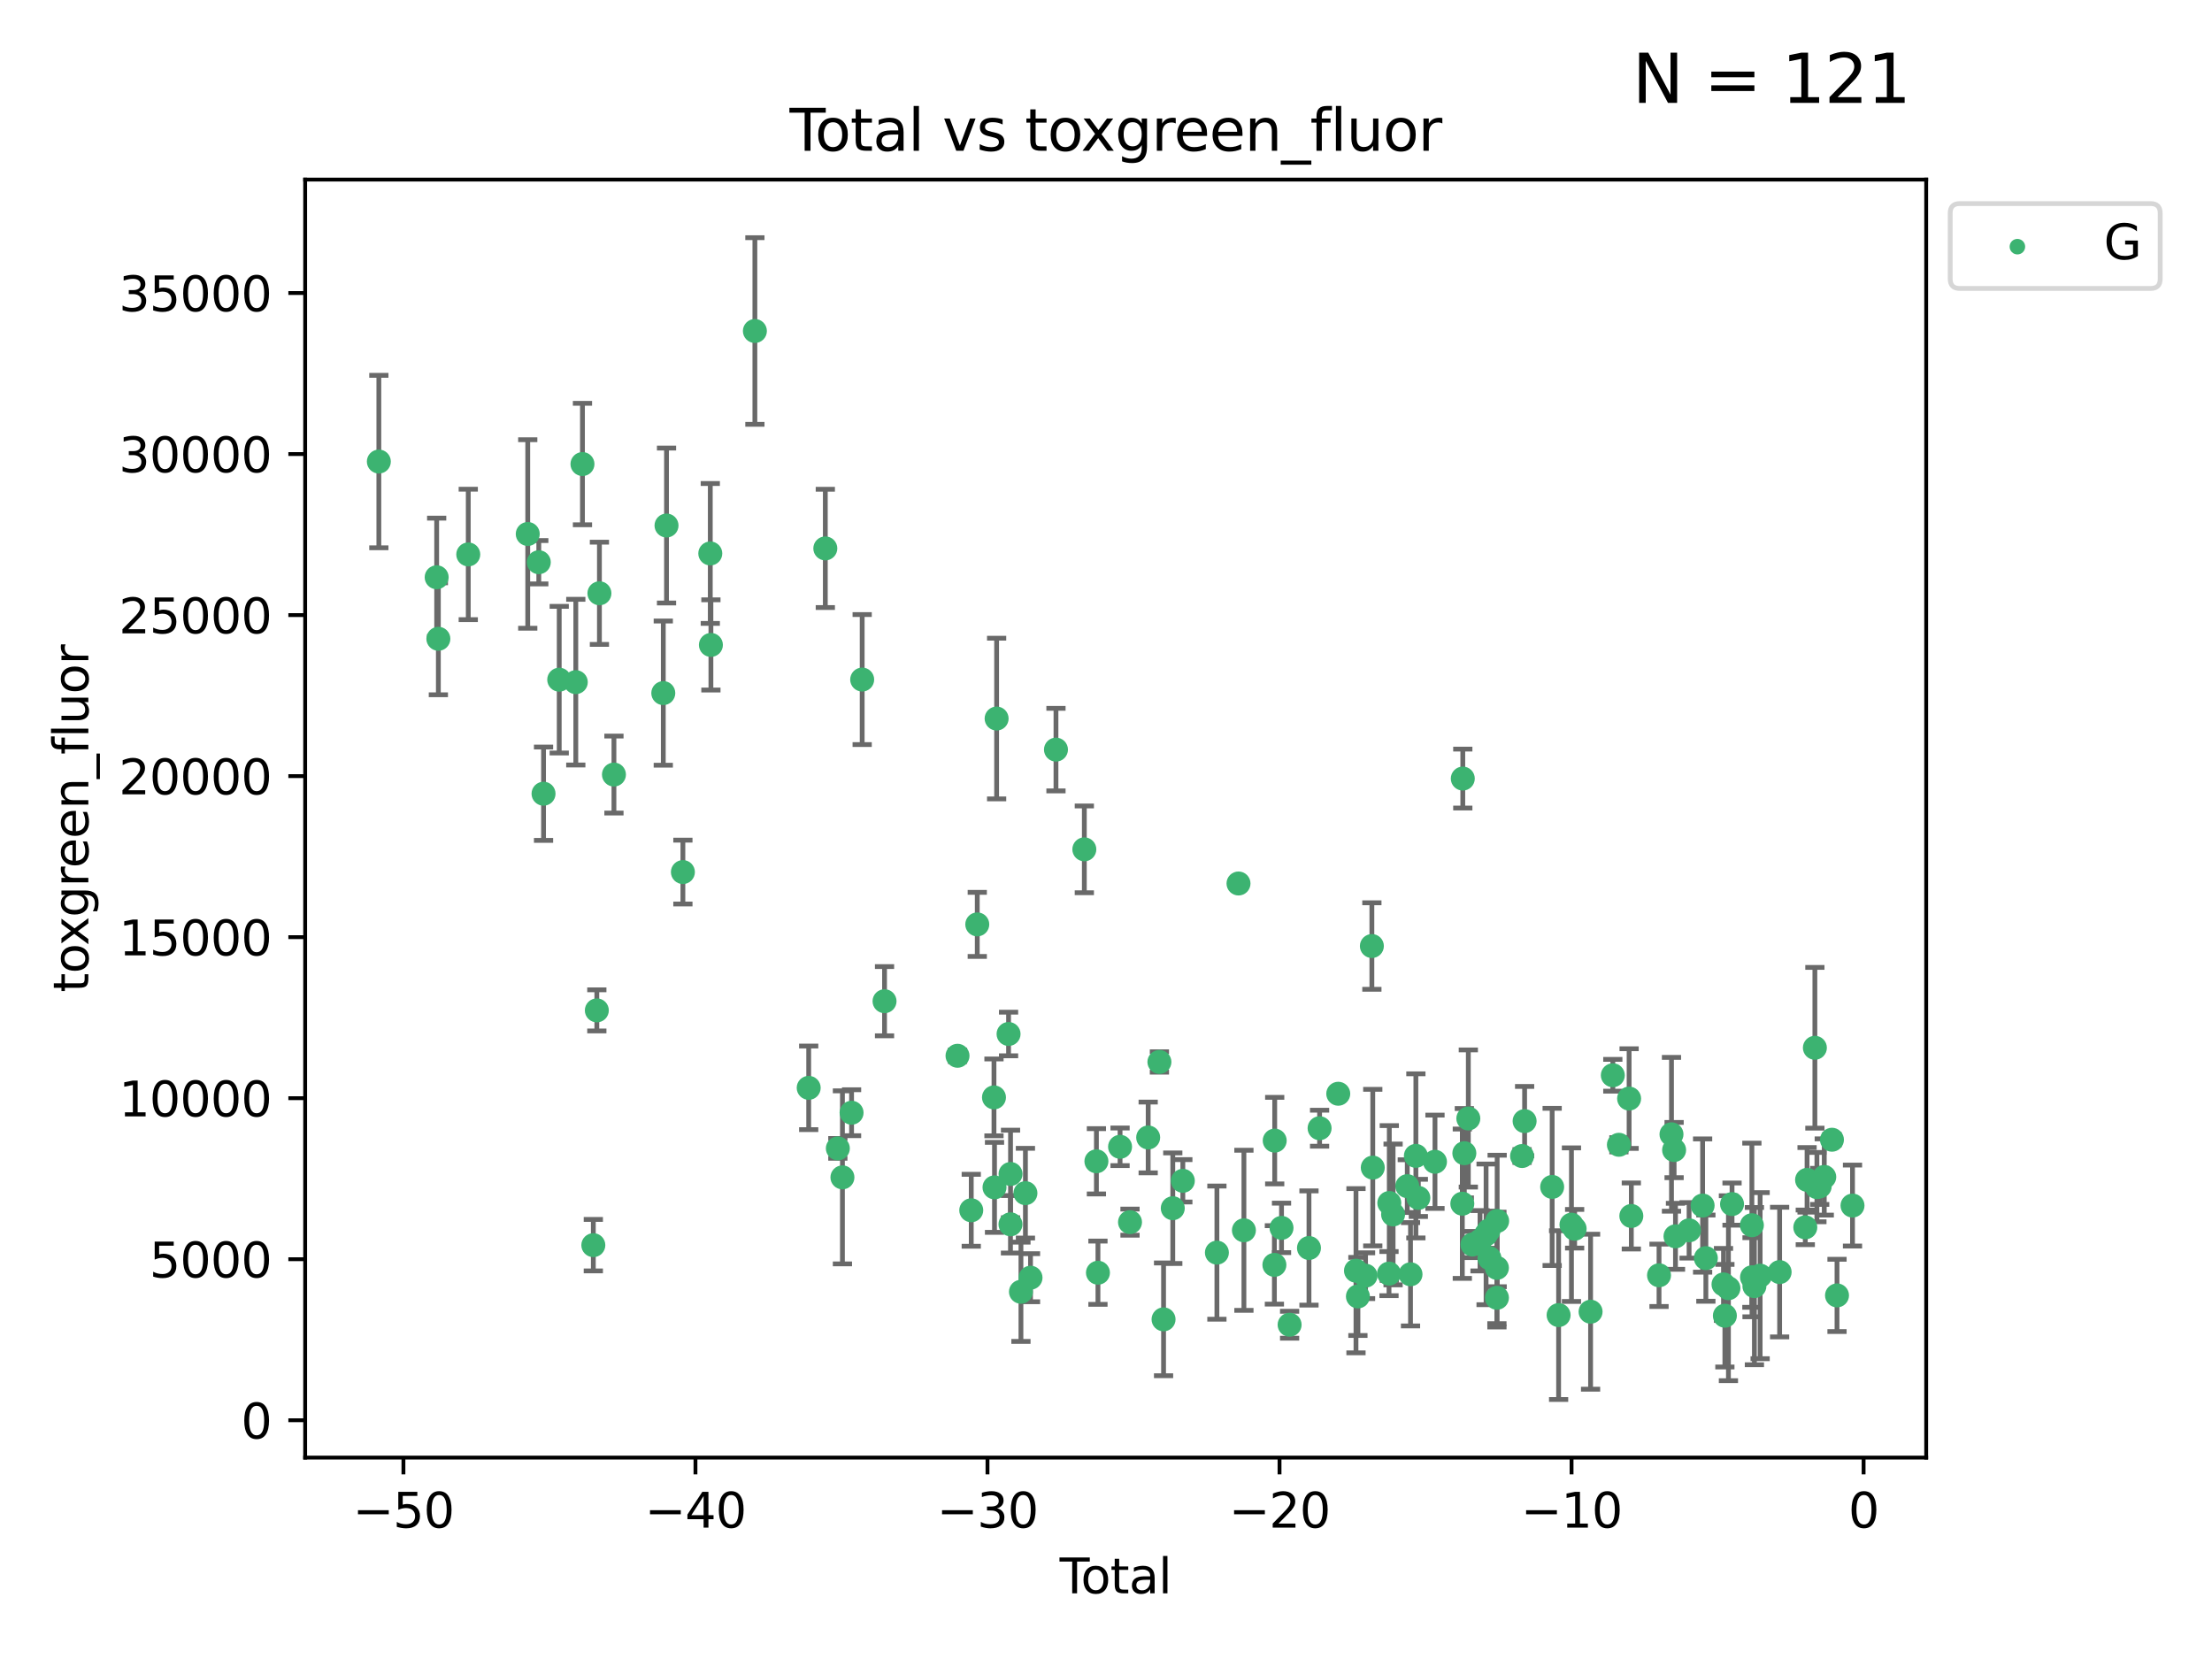 <?xml version="1.0" encoding="utf-8" standalone="no"?>
<!DOCTYPE svg PUBLIC "-//W3C//DTD SVG 1.1//EN"
  "http://www.w3.org/Graphics/SVG/1.1/DTD/svg11.dtd">
<svg xmlns:xlink="http://www.w3.org/1999/xlink" width="460.8pt" height="345.6pt" viewBox="0 0 460.8 345.6" xmlns="http://www.w3.org/2000/svg" version="1.1">
 <defs>
  <style type="text/css">*{stroke-linejoin: round; stroke-linecap: butt}</style>
 </defs>
 <g id="figure_1">
  <g id="patch_1">
   <path d="M 0 345.6 
L 460.8 345.6 
L 460.8 0 
L 0 0 
z
" style="fill: #ffffff"/>
  </g>
  <g id="axes_1">
   <g id="patch_2">
    <path d="M 63.571 303.64 
L 401.26 303.64 
L 401.26 37.411 
L 63.571 37.411 
z
" style="fill: #ffffff"/>
   </g>
   <g id="PathCollection_1">
    <defs>
     <path id="m4f938a45b4" d="M 0 1.118 
C 0.297 1.118 0.581 1 0.791 0.791 
C 1 0.581 1.118 0.297 1.118 0 
C 1.118 -0.297 1 -0.581 0.791 -0.791 
C 0.581 -1 0.297 -1.118 0 -1.118 
C -0.297 -1.118 -0.581 -1 -0.791 -0.791 
C -1 -0.581 -1.118 -0.297 -1.118 0 
C -1.118 0.297 -1 0.581 -0.791 0.791 
C -0.581 1 -0.297 1.118 0 1.118 
z
" style="stroke: #3cb371"/>
    </defs>
    <g clip-path="url(#pf53f55d1ef)">
     <use xlink:href="#m4f938a45b4" x="78.921" y="96.15" style="fill: #3cb371; stroke: #3cb371"/>
     <use xlink:href="#m4f938a45b4" x="90.966" y="120.257" style="fill: #3cb371; stroke: #3cb371"/>
     <use xlink:href="#m4f938a45b4" x="91.319" y="133.071" style="fill: #3cb371; stroke: #3cb371"/>
     <use xlink:href="#m4f938a45b4" x="97.547" y="115.498" style="fill: #3cb371; stroke: #3cb371"/>
     <use xlink:href="#m4f938a45b4" x="109.94" y="111.239" style="fill: #3cb371; stroke: #3cb371"/>
     <use xlink:href="#m4f938a45b4" x="112.241" y="117.123" style="fill: #3cb371; stroke: #3cb371"/>
     <use xlink:href="#m4f938a45b4" x="113.229" y="165.343" style="fill: #3cb371; stroke: #3cb371"/>
     <use xlink:href="#m4f938a45b4" x="116.497" y="141.59" style="fill: #3cb371; stroke: #3cb371"/>
     <use xlink:href="#m4f938a45b4" x="119.949" y="142.104" style="fill: #3cb371; stroke: #3cb371"/>
     <use xlink:href="#m4f938a45b4" x="121.338" y="96.67" style="fill: #3cb371; stroke: #3cb371"/>
     <use xlink:href="#m4f938a45b4" x="123.601" y="259.39" style="fill: #3cb371; stroke: #3cb371"/>
     <use xlink:href="#m4f938a45b4" x="124.331" y="210.479" style="fill: #3cb371; stroke: #3cb371"/>
     <use xlink:href="#m4f938a45b4" x="124.871" y="123.593" style="fill: #3cb371; stroke: #3cb371"/>
     <use xlink:href="#m4f938a45b4" x="127.896" y="161.354" style="fill: #3cb371; stroke: #3cb371"/>
     <use xlink:href="#m4f938a45b4" x="138.175" y="144.386" style="fill: #3cb371; stroke: #3cb371"/>
     <use xlink:href="#m4f938a45b4" x="138.848" y="109.475" style="fill: #3cb371; stroke: #3cb371"/>
     <use xlink:href="#m4f938a45b4" x="142.26" y="181.667" style="fill: #3cb371; stroke: #3cb371"/>
     <use xlink:href="#m4f938a45b4" x="147.966" y="115.296" style="fill: #3cb371; stroke: #3cb371"/>
     <use xlink:href="#m4f938a45b4" x="148.095" y="134.35" style="fill: #3cb371; stroke: #3cb371"/>
     <use xlink:href="#m4f938a45b4" x="157.257" y="68.952" style="fill: #3cb371; stroke: #3cb371"/>
     <use xlink:href="#m4f938a45b4" x="168.466" y="226.618" style="fill: #3cb371; stroke: #3cb371"/>
     <use xlink:href="#m4f938a45b4" x="171.929" y="114.243" style="fill: #3cb371; stroke: #3cb371"/>
     <use xlink:href="#m4f938a45b4" x="174.538" y="239.231" style="fill: #3cb371; stroke: #3cb371"/>
     <use xlink:href="#m4f938a45b4" x="175.494" y="245.265" style="fill: #3cb371; stroke: #3cb371"/>
     <use xlink:href="#m4f938a45b4" x="177.398" y="231.8" style="fill: #3cb371; stroke: #3cb371"/>
     <use xlink:href="#m4f938a45b4" x="179.607" y="141.564" style="fill: #3cb371; stroke: #3cb371"/>
     <use xlink:href="#m4f938a45b4" x="184.265" y="208.57" style="fill: #3cb371; stroke: #3cb371"/>
     <use xlink:href="#m4f938a45b4" x="199.47" y="219.939" style="fill: #3cb371; stroke: #3cb371"/>
     <use xlink:href="#m4f938a45b4" x="202.33" y="252.123" style="fill: #3cb371; stroke: #3cb371"/>
     <use xlink:href="#m4f938a45b4" x="203.583" y="192.567" style="fill: #3cb371; stroke: #3cb371"/>
     <use xlink:href="#m4f938a45b4" x="207.064" y="228.607" style="fill: #3cb371; stroke: #3cb371"/>
     <use xlink:href="#m4f938a45b4" x="207.175" y="247.35" style="fill: #3cb371; stroke: #3cb371"/>
     <use xlink:href="#m4f938a45b4" x="207.614" y="149.686" style="fill: #3cb371; stroke: #3cb371"/>
     <use xlink:href="#m4f938a45b4" x="210.102" y="215.398" style="fill: #3cb371; stroke: #3cb371"/>
     <use xlink:href="#m4f938a45b4" x="210.5" y="255.045" style="fill: #3cb371; stroke: #3cb371"/>
     <use xlink:href="#m4f938a45b4" x="210.512" y="244.561" style="fill: #3cb371; stroke: #3cb371"/>
     <use xlink:href="#m4f938a45b4" x="212.681" y="269.1" style="fill: #3cb371; stroke: #3cb371"/>
     <use xlink:href="#m4f938a45b4" x="213.616" y="248.56" style="fill: #3cb371; stroke: #3cb371"/>
     <use xlink:href="#m4f938a45b4" x="214.675" y="266.169" style="fill: #3cb371; stroke: #3cb371"/>
     <use xlink:href="#m4f938a45b4" x="219.978" y="156.158" style="fill: #3cb371; stroke: #3cb371"/>
     <use xlink:href="#m4f938a45b4" x="225.886" y="176.933" style="fill: #3cb371; stroke: #3cb371"/>
     <use xlink:href="#m4f938a45b4" x="228.402" y="241.92" style="fill: #3cb371; stroke: #3cb371"/>
     <use xlink:href="#m4f938a45b4" x="228.723" y="265.131" style="fill: #3cb371; stroke: #3cb371"/>
     <use xlink:href="#m4f938a45b4" x="233.33" y="238.899" style="fill: #3cb371; stroke: #3cb371"/>
     <use xlink:href="#m4f938a45b4" x="235.401" y="254.594" style="fill: #3cb371; stroke: #3cb371"/>
     <use xlink:href="#m4f938a45b4" x="239.187" y="236.957" style="fill: #3cb371; stroke: #3cb371"/>
     <use xlink:href="#m4f938a45b4" x="241.528" y="221.225" style="fill: #3cb371; stroke: #3cb371"/>
     <use xlink:href="#m4f938a45b4" x="242.391" y="274.845" style="fill: #3cb371; stroke: #3cb371"/>
     <use xlink:href="#m4f938a45b4" x="244.311" y="251.693" style="fill: #3cb371; stroke: #3cb371"/>
     <use xlink:href="#m4f938a45b4" x="246.406" y="245.983" style="fill: #3cb371; stroke: #3cb371"/>
     <use xlink:href="#m4f938a45b4" x="253.503" y="260.946" style="fill: #3cb371; stroke: #3cb371"/>
     <use xlink:href="#m4f938a45b4" x="258.003" y="184.046" style="fill: #3cb371; stroke: #3cb371"/>
     <use xlink:href="#m4f938a45b4" x="259.13" y="256.294" style="fill: #3cb371; stroke: #3cb371"/>
     <use xlink:href="#m4f938a45b4" x="265.479" y="263.498" style="fill: #3cb371; stroke: #3cb371"/>
     <use xlink:href="#m4f938a45b4" x="265.545" y="237.61" style="fill: #3cb371; stroke: #3cb371"/>
     <use xlink:href="#m4f938a45b4" x="266.965" y="255.79" style="fill: #3cb371; stroke: #3cb371"/>
     <use xlink:href="#m4f938a45b4" x="268.65" y="275.966" style="fill: #3cb371; stroke: #3cb371"/>
     <use xlink:href="#m4f938a45b4" x="272.684" y="259.982" style="fill: #3cb371; stroke: #3cb371"/>
     <use xlink:href="#m4f938a45b4" x="274.895" y="235.029" style="fill: #3cb371; stroke: #3cb371"/>
     <use xlink:href="#m4f938a45b4" x="278.783" y="227.848" style="fill: #3cb371; stroke: #3cb371"/>
     <use xlink:href="#m4f938a45b4" x="282.476" y="264.714" style="fill: #3cb371; stroke: #3cb371"/>
     <use xlink:href="#m4f938a45b4" x="282.879" y="270.072" style="fill: #3cb371; stroke: #3cb371"/>
     <use xlink:href="#m4f938a45b4" x="284.468" y="265.751" style="fill: #3cb371; stroke: #3cb371"/>
     <use xlink:href="#m4f938a45b4" x="285.787" y="197.077" style="fill: #3cb371; stroke: #3cb371"/>
     <use xlink:href="#m4f938a45b4" x="285.974" y="243.233" style="fill: #3cb371; stroke: #3cb371"/>
     <use xlink:href="#m4f938a45b4" x="289.356" y="265.317" style="fill: #3cb371; stroke: #3cb371"/>
     <use xlink:href="#m4f938a45b4" x="289.417" y="250.606" style="fill: #3cb371; stroke: #3cb371"/>
     <use xlink:href="#m4f938a45b4" x="290.206" y="252.99" style="fill: #3cb371; stroke: #3cb371"/>
     <use xlink:href="#m4f938a45b4" x="293.164" y="247.097" style="fill: #3cb371; stroke: #3cb371"/>
     <use xlink:href="#m4f938a45b4" x="293.836" y="265.456" style="fill: #3cb371; stroke: #3cb371"/>
     <use xlink:href="#m4f938a45b4" x="294.953" y="240.787" style="fill: #3cb371; stroke: #3cb371"/>
     <use xlink:href="#m4f938a45b4" x="295.468" y="249.54" style="fill: #3cb371; stroke: #3cb371"/>
     <use xlink:href="#m4f938a45b4" x="298.934" y="242.018" style="fill: #3cb371; stroke: #3cb371"/>
     <use xlink:href="#m4f938a45b4" x="304.628" y="250.754" style="fill: #3cb371; stroke: #3cb371"/>
     <use xlink:href="#m4f938a45b4" x="304.727" y="162.19" style="fill: #3cb371; stroke: #3cb371"/>
     <use xlink:href="#m4f938a45b4" x="305.049" y="240.236" style="fill: #3cb371; stroke: #3cb371"/>
     <use xlink:href="#m4f938a45b4" x="305.879" y="233.002" style="fill: #3cb371; stroke: #3cb371"/>
     <use xlink:href="#m4f938a45b4" x="306.731" y="259.259" style="fill: #3cb371; stroke: #3cb371"/>
     <use xlink:href="#m4f938a45b4" x="308.317" y="258.472" style="fill: #3cb371; stroke: #3cb371"/>
     <use xlink:href="#m4f938a45b4" x="309.578" y="257.139" style="fill: #3cb371; stroke: #3cb371"/>
     <use xlink:href="#m4f938a45b4" x="310.083" y="256.362" style="fill: #3cb371; stroke: #3cb371"/>
     <use xlink:href="#m4f938a45b4" x="310.279" y="262.101" style="fill: #3cb371; stroke: #3cb371"/>
     <use xlink:href="#m4f938a45b4" x="311.834" y="264.123" style="fill: #3cb371; stroke: #3cb371"/>
     <use xlink:href="#m4f938a45b4" x="311.839" y="270.353" style="fill: #3cb371; stroke: #3cb371"/>
     <use xlink:href="#m4f938a45b4" x="311.887" y="254.351" style="fill: #3cb371; stroke: #3cb371"/>
     <use xlink:href="#m4f938a45b4" x="317.075" y="240.824" style="fill: #3cb371; stroke: #3cb371"/>
     <use xlink:href="#m4f938a45b4" x="317.605" y="233.546" style="fill: #3cb371; stroke: #3cb371"/>
     <use xlink:href="#m4f938a45b4" x="323.343" y="247.257" style="fill: #3cb371; stroke: #3cb371"/>
     <use xlink:href="#m4f938a45b4" x="324.687" y="273.959" style="fill: #3cb371; stroke: #3cb371"/>
     <use xlink:href="#m4f938a45b4" x="327.364" y="255.121" style="fill: #3cb371; stroke: #3cb371"/>
     <use xlink:href="#m4f938a45b4" x="328.026" y="255.97" style="fill: #3cb371; stroke: #3cb371"/>
     <use xlink:href="#m4f938a45b4" x="331.347" y="273.252" style="fill: #3cb371; stroke: #3cb371"/>
     <use xlink:href="#m4f938a45b4" x="335.981" y="223.997" style="fill: #3cb371; stroke: #3cb371"/>
     <use xlink:href="#m4f938a45b4" x="337.246" y="238.478" style="fill: #3cb371; stroke: #3cb371"/>
     <use xlink:href="#m4f938a45b4" x="339.373" y="228.853" style="fill: #3cb371; stroke: #3cb371"/>
     <use xlink:href="#m4f938a45b4" x="339.836" y="253.31" style="fill: #3cb371; stroke: #3cb371"/>
     <use xlink:href="#m4f938a45b4" x="345.606" y="265.667" style="fill: #3cb371; stroke: #3cb371"/>
     <use xlink:href="#m4f938a45b4" x="348.201" y="236.296" style="fill: #3cb371; stroke: #3cb371"/>
     <use xlink:href="#m4f938a45b4" x="348.747" y="239.576" style="fill: #3cb371; stroke: #3cb371"/>
     <use xlink:href="#m4f938a45b4" x="349.036" y="257.545" style="fill: #3cb371; stroke: #3cb371"/>
     <use xlink:href="#m4f938a45b4" x="351.867" y="256.303" style="fill: #3cb371; stroke: #3cb371"/>
     <use xlink:href="#m4f938a45b4" x="354.686" y="251.135" style="fill: #3cb371; stroke: #3cb371"/>
     <use xlink:href="#m4f938a45b4" x="355.362" y="262.094" style="fill: #3cb371; stroke: #3cb371"/>
     <use xlink:href="#m4f938a45b4" x="359.037" y="267.568" style="fill: #3cb371; stroke: #3cb371"/>
     <use xlink:href="#m4f938a45b4" x="359.324" y="274.086" style="fill: #3cb371; stroke: #3cb371"/>
     <use xlink:href="#m4f938a45b4" x="360.063" y="268.356" style="fill: #3cb371; stroke: #3cb371"/>
     <use xlink:href="#m4f938a45b4" x="360.815" y="250.833" style="fill: #3cb371; stroke: #3cb371"/>
     <use xlink:href="#m4f938a45b4" x="364.948" y="255.236" style="fill: #3cb371; stroke: #3cb371"/>
     <use xlink:href="#m4f938a45b4" x="364.979" y="266.073" style="fill: #3cb371; stroke: #3cb371"/>
     <use xlink:href="#m4f938a45b4" x="365.474" y="267.922" style="fill: #3cb371; stroke: #3cb371"/>
     <use xlink:href="#m4f938a45b4" x="366.668" y="265.742" style="fill: #3cb371; stroke: #3cb371"/>
     <use xlink:href="#m4f938a45b4" x="370.728" y="264.997" style="fill: #3cb371; stroke: #3cb371"/>
     <use xlink:href="#m4f938a45b4" x="376.076" y="255.678" style="fill: #3cb371; stroke: #3cb371"/>
     <use xlink:href="#m4f938a45b4" x="376.444" y="245.785" style="fill: #3cb371; stroke: #3cb371"/>
     <use xlink:href="#m4f938a45b4" x="378.073" y="218.273" style="fill: #3cb371; stroke: #3cb371"/>
     <use xlink:href="#m4f938a45b4" x="378.495" y="247.299" style="fill: #3cb371; stroke: #3cb371"/>
     <use xlink:href="#m4f938a45b4" x="379.076" y="247.141" style="fill: #3cb371; stroke: #3cb371"/>
     <use xlink:href="#m4f938a45b4" x="380.027" y="245.185" style="fill: #3cb371; stroke: #3cb371"/>
     <use xlink:href="#m4f938a45b4" x="381.63" y="237.427" style="fill: #3cb371; stroke: #3cb371"/>
     <use xlink:href="#m4f938a45b4" x="382.683" y="269.857" style="fill: #3cb371; stroke: #3cb371"/>
     <use xlink:href="#m4f938a45b4" x="385.911" y="251.14" style="fill: #3cb371; stroke: #3cb371"/>
    </g>
   </g>
   <g id="matplotlib.axis_1">
    <g id="xtick_1">
     <g id="line2d_1">
      <defs>
       <path id="m7346be4135" d="M 0 0 
L 0 3.5 
" style="stroke: #000000; stroke-width: 0.8"/>
      </defs>
      <g>
       <use xlink:href="#m7346be4135" x="84.041" y="303.64" style="stroke: #000000; stroke-width: 0.8"/>
      </g>
     </g>
     <g id="text_1">
      <!-- −50 -->
      <g transform="translate(73.488 318.238)scale(0.1 -0.1)">
       <defs>
        <path id="DejaVuSans-2212" d="M 678 2272 
L 4684 2272 
L 4684 1741 
L 678 1741 
L 678 2272 
z
" transform="scale(0.016)"/>
        <path id="DejaVuSans-35" d="M 691 4666 
L 3169 4666 
L 3169 4134 
L 1269 4134 
L 1269 2991 
Q 1406 3038 1543 3061 
Q 1681 3084 1819 3084 
Q 2600 3084 3056 2656 
Q 3513 2228 3513 1497 
Q 3513 744 3044 326 
Q 2575 -91 1722 -91 
Q 1428 -91 1123 -41 
Q 819 9 494 109 
L 494 744 
Q 775 591 1075 516 
Q 1375 441 1709 441 
Q 2250 441 2565 725 
Q 2881 1009 2881 1497 
Q 2881 1984 2565 2268 
Q 2250 2553 1709 2553 
Q 1456 2553 1204 2497 
Q 953 2441 691 2322 
L 691 4666 
z
" transform="scale(0.016)"/>
        <path id="DejaVuSans-30" d="M 2034 4250 
Q 1547 4250 1301 3770 
Q 1056 3291 1056 2328 
Q 1056 1369 1301 889 
Q 1547 409 2034 409 
Q 2525 409 2770 889 
Q 3016 1369 3016 2328 
Q 3016 3291 2770 3770 
Q 2525 4250 2034 4250 
z
M 2034 4750 
Q 2819 4750 3233 4129 
Q 3647 3509 3647 2328 
Q 3647 1150 3233 529 
Q 2819 -91 2034 -91 
Q 1250 -91 836 529 
Q 422 1150 422 2328 
Q 422 3509 836 4129 
Q 1250 4750 2034 4750 
z
" transform="scale(0.016)"/>
       </defs>
       <use xlink:href="#DejaVuSans-2212"/>
       <use xlink:href="#DejaVuSans-35" x="83.789"/>
       <use xlink:href="#DejaVuSans-30" x="147.412"/>
      </g>
     </g>
    </g>
    <g id="xtick_2">
     <g id="line2d_2">
      <g>
       <use xlink:href="#m7346be4135" x="144.877" y="303.64" style="stroke: #000000; stroke-width: 0.8"/>
      </g>
     </g>
     <g id="text_2">
      <!-- −40 -->
      <g transform="translate(134.325 318.238)scale(0.1 -0.1)">
       <defs>
        <path id="DejaVuSans-34" d="M 2419 4116 
L 825 1625 
L 2419 1625 
L 2419 4116 
z
M 2253 4666 
L 3047 4666 
L 3047 1625 
L 3713 1625 
L 3713 1100 
L 3047 1100 
L 3047 0 
L 2419 0 
L 2419 1100 
L 313 1100 
L 313 1709 
L 2253 4666 
z
" transform="scale(0.016)"/>
       </defs>
       <use xlink:href="#DejaVuSans-2212"/>
       <use xlink:href="#DejaVuSans-34" x="83.789"/>
       <use xlink:href="#DejaVuSans-30" x="147.412"/>
      </g>
     </g>
    </g>
    <g id="xtick_3">
     <g id="line2d_3">
      <g>
       <use xlink:href="#m7346be4135" x="205.713" y="303.64" style="stroke: #000000; stroke-width: 0.8"/>
      </g>
     </g>
     <g id="text_3">
      <!-- −30 -->
      <g transform="translate(195.161 318.238)scale(0.1 -0.1)">
       <defs>
        <path id="DejaVuSans-33" d="M 2597 2516 
Q 3050 2419 3304 2112 
Q 3559 1806 3559 1356 
Q 3559 666 3084 287 
Q 2609 -91 1734 -91 
Q 1441 -91 1130 -33 
Q 819 25 488 141 
L 488 750 
Q 750 597 1062 519 
Q 1375 441 1716 441 
Q 2309 441 2620 675 
Q 2931 909 2931 1356 
Q 2931 1769 2642 2001 
Q 2353 2234 1838 2234 
L 1294 2234 
L 1294 2753 
L 1863 2753 
Q 2328 2753 2575 2939 
Q 2822 3125 2822 3475 
Q 2822 3834 2567 4026 
Q 2313 4219 1838 4219 
Q 1578 4219 1281 4162 
Q 984 4106 628 3988 
L 628 4550 
Q 988 4650 1302 4700 
Q 1616 4750 1894 4750 
Q 2613 4750 3031 4423 
Q 3450 4097 3450 3541 
Q 3450 3153 3228 2886 
Q 3006 2619 2597 2516 
z
" transform="scale(0.016)"/>
       </defs>
       <use xlink:href="#DejaVuSans-2212"/>
       <use xlink:href="#DejaVuSans-33" x="83.789"/>
       <use xlink:href="#DejaVuSans-30" x="147.412"/>
      </g>
     </g>
    </g>
    <g id="xtick_4">
     <g id="line2d_4">
      <g>
       <use xlink:href="#m7346be4135" x="266.549" y="303.64" style="stroke: #000000; stroke-width: 0.8"/>
      </g>
     </g>
     <g id="text_4">
      <!-- −20 -->
      <g transform="translate(255.997 318.238)scale(0.1 -0.1)">
       <defs>
        <path id="DejaVuSans-32" d="M 1228 531 
L 3431 531 
L 3431 0 
L 469 0 
L 469 531 
Q 828 903 1448 1529 
Q 2069 2156 2228 2338 
Q 2531 2678 2651 2914 
Q 2772 3150 2772 3378 
Q 2772 3750 2511 3984 
Q 2250 4219 1831 4219 
Q 1534 4219 1204 4116 
Q 875 4013 500 3803 
L 500 4441 
Q 881 4594 1212 4672 
Q 1544 4750 1819 4750 
Q 2544 4750 2975 4387 
Q 3406 4025 3406 3419 
Q 3406 3131 3298 2873 
Q 3191 2616 2906 2266 
Q 2828 2175 2409 1742 
Q 1991 1309 1228 531 
z
" transform="scale(0.016)"/>
       </defs>
       <use xlink:href="#DejaVuSans-2212"/>
       <use xlink:href="#DejaVuSans-32" x="83.789"/>
       <use xlink:href="#DejaVuSans-30" x="147.412"/>
      </g>
     </g>
    </g>
    <g id="xtick_5">
     <g id="line2d_5">
      <g>
       <use xlink:href="#m7346be4135" x="327.385" y="303.64" style="stroke: #000000; stroke-width: 0.8"/>
      </g>
     </g>
     <g id="text_5">
      <!-- −10 -->
      <g transform="translate(316.833 318.238)scale(0.1 -0.1)">
       <defs>
        <path id="DejaVuSans-31" d="M 794 531 
L 1825 531 
L 1825 4091 
L 703 3866 
L 703 4441 
L 1819 4666 
L 2450 4666 
L 2450 531 
L 3481 531 
L 3481 0 
L 794 0 
L 794 531 
z
" transform="scale(0.016)"/>
       </defs>
       <use xlink:href="#DejaVuSans-2212"/>
       <use xlink:href="#DejaVuSans-31" x="83.789"/>
       <use xlink:href="#DejaVuSans-30" x="147.412"/>
      </g>
     </g>
    </g>
    <g id="xtick_6">
     <g id="line2d_6">
      <g>
       <use xlink:href="#m7346be4135" x="388.221" y="303.64" style="stroke: #000000; stroke-width: 0.8"/>
      </g>
     </g>
     <g id="text_6">
      <!-- 0 -->
      <g transform="translate(385.04 318.238)scale(0.1 -0.1)">
       <use xlink:href="#DejaVuSans-30"/>
      </g>
     </g>
    </g>
    <g id="text_7">
     <!-- Total -->
     <g transform="translate(220.739 331.917)scale(0.1 -0.1)">
      <defs>
       <path id="DejaVuSans-54" d="M -19 4666 
L 3928 4666 
L 3928 4134 
L 2272 4134 
L 2272 0 
L 1638 0 
L 1638 4134 
L -19 4134 
L -19 4666 
z
" transform="scale(0.016)"/>
       <path id="DejaVuSans-6f" d="M 1959 3097 
Q 1497 3097 1228 2736 
Q 959 2375 959 1747 
Q 959 1119 1226 758 
Q 1494 397 1959 397 
Q 2419 397 2687 759 
Q 2956 1122 2956 1747 
Q 2956 2369 2687 2733 
Q 2419 3097 1959 3097 
z
M 1959 3584 
Q 2709 3584 3137 3096 
Q 3566 2609 3566 1747 
Q 3566 888 3137 398 
Q 2709 -91 1959 -91 
Q 1206 -91 779 398 
Q 353 888 353 1747 
Q 353 2609 779 3096 
Q 1206 3584 1959 3584 
z
" transform="scale(0.016)"/>
       <path id="DejaVuSans-74" d="M 1172 4494 
L 1172 3500 
L 2356 3500 
L 2356 3053 
L 1172 3053 
L 1172 1153 
Q 1172 725 1289 603 
Q 1406 481 1766 481 
L 2356 481 
L 2356 0 
L 1766 0 
Q 1100 0 847 248 
Q 594 497 594 1153 
L 594 3053 
L 172 3053 
L 172 3500 
L 594 3500 
L 594 4494 
L 1172 4494 
z
" transform="scale(0.016)"/>
       <path id="DejaVuSans-61" d="M 2194 1759 
Q 1497 1759 1228 1600 
Q 959 1441 959 1056 
Q 959 750 1161 570 
Q 1363 391 1709 391 
Q 2188 391 2477 730 
Q 2766 1069 2766 1631 
L 2766 1759 
L 2194 1759 
z
M 3341 1997 
L 3341 0 
L 2766 0 
L 2766 531 
Q 2569 213 2275 61 
Q 1981 -91 1556 -91 
Q 1019 -91 701 211 
Q 384 513 384 1019 
Q 384 1609 779 1909 
Q 1175 2209 1959 2209 
L 2766 2209 
L 2766 2266 
Q 2766 2663 2505 2880 
Q 2244 3097 1772 3097 
Q 1472 3097 1187 3025 
Q 903 2953 641 2809 
L 641 3341 
Q 956 3463 1253 3523 
Q 1550 3584 1831 3584 
Q 2591 3584 2966 3190 
Q 3341 2797 3341 1997 
z
" transform="scale(0.016)"/>
       <path id="DejaVuSans-6c" d="M 603 4863 
L 1178 4863 
L 1178 0 
L 603 0 
L 603 4863 
z
" transform="scale(0.016)"/>
      </defs>
      <use xlink:href="#DejaVuSans-54"/>
      <use xlink:href="#DejaVuSans-6f" x="44.084"/>
      <use xlink:href="#DejaVuSans-74" x="105.266"/>
      <use xlink:href="#DejaVuSans-61" x="144.475"/>
      <use xlink:href="#DejaVuSans-6c" x="205.754"/>
     </g>
    </g>
   </g>
   <g id="matplotlib.axis_2">
    <g id="ytick_1">
     <g id="line2d_7">
      <defs>
       <path id="m006633e00b" d="M 0 0 
L -3.5 0 
" style="stroke: #000000; stroke-width: 0.8"/>
      </defs>
      <g>
       <use xlink:href="#m006633e00b" x="63.571" y="295.86" style="stroke: #000000; stroke-width: 0.8"/>
      </g>
     </g>
     <g id="text_8">
      <!-- 0 -->
      <g transform="translate(50.209 299.66)scale(0.1 -0.1)">
       <use xlink:href="#DejaVuSans-30"/>
      </g>
     </g>
    </g>
    <g id="ytick_2">
     <g id="line2d_8">
      <g>
       <use xlink:href="#m006633e00b" x="63.571" y="262.315" style="stroke: #000000; stroke-width: 0.8"/>
      </g>
     </g>
     <g id="text_9">
      <!-- 5000 -->
      <g transform="translate(31.121 266.114)scale(0.1 -0.1)">
       <use xlink:href="#DejaVuSans-35"/>
       <use xlink:href="#DejaVuSans-30" x="63.623"/>
       <use xlink:href="#DejaVuSans-30" x="127.246"/>
       <use xlink:href="#DejaVuSans-30" x="190.869"/>
      </g>
     </g>
    </g>
    <g id="ytick_3">
     <g id="line2d_9">
      <g>
       <use xlink:href="#m006633e00b" x="63.571" y="228.769" style="stroke: #000000; stroke-width: 0.8"/>
      </g>
     </g>
     <g id="text_10">
      <!-- 10000 -->
      <g transform="translate(24.759 232.568)scale(0.1 -0.1)">
       <use xlink:href="#DejaVuSans-31"/>
       <use xlink:href="#DejaVuSans-30" x="63.623"/>
       <use xlink:href="#DejaVuSans-30" x="127.246"/>
       <use xlink:href="#DejaVuSans-30" x="190.869"/>
       <use xlink:href="#DejaVuSans-30" x="254.492"/>
      </g>
     </g>
    </g>
    <g id="ytick_4">
     <g id="line2d_10">
      <g>
       <use xlink:href="#m006633e00b" x="63.571" y="195.223" style="stroke: #000000; stroke-width: 0.8"/>
      </g>
     </g>
     <g id="text_11">
      <!-- 15000 -->
      <g transform="translate(24.759 199.022)scale(0.1 -0.1)">
       <use xlink:href="#DejaVuSans-31"/>
       <use xlink:href="#DejaVuSans-35" x="63.623"/>
       <use xlink:href="#DejaVuSans-30" x="127.246"/>
       <use xlink:href="#DejaVuSans-30" x="190.869"/>
       <use xlink:href="#DejaVuSans-30" x="254.492"/>
      </g>
     </g>
    </g>
    <g id="ytick_5">
     <g id="line2d_11">
      <g>
       <use xlink:href="#m006633e00b" x="63.571" y="161.677" style="stroke: #000000; stroke-width: 0.8"/>
      </g>
     </g>
     <g id="text_12">
      <!-- 20000 -->
      <g transform="translate(24.759 165.476)scale(0.1 -0.1)">
       <use xlink:href="#DejaVuSans-32"/>
       <use xlink:href="#DejaVuSans-30" x="63.623"/>
       <use xlink:href="#DejaVuSans-30" x="127.246"/>
       <use xlink:href="#DejaVuSans-30" x="190.869"/>
       <use xlink:href="#DejaVuSans-30" x="254.492"/>
      </g>
     </g>
    </g>
    <g id="ytick_6">
     <g id="line2d_12">
      <g>
       <use xlink:href="#m006633e00b" x="63.571" y="128.131" style="stroke: #000000; stroke-width: 0.8"/>
      </g>
     </g>
     <g id="text_13">
      <!-- 25000 -->
      <g transform="translate(24.759 131.931)scale(0.1 -0.1)">
       <use xlink:href="#DejaVuSans-32"/>
       <use xlink:href="#DejaVuSans-35" x="63.623"/>
       <use xlink:href="#DejaVuSans-30" x="127.246"/>
       <use xlink:href="#DejaVuSans-30" x="190.869"/>
       <use xlink:href="#DejaVuSans-30" x="254.492"/>
      </g>
     </g>
    </g>
    <g id="ytick_7">
     <g id="line2d_13">
      <g>
       <use xlink:href="#m006633e00b" x="63.571" y="94.586" style="stroke: #000000; stroke-width: 0.8"/>
      </g>
     </g>
     <g id="text_14">
      <!-- 30000 -->
      <g transform="translate(24.759 98.385)scale(0.1 -0.1)">
       <use xlink:href="#DejaVuSans-33"/>
       <use xlink:href="#DejaVuSans-30" x="63.623"/>
       <use xlink:href="#DejaVuSans-30" x="127.246"/>
       <use xlink:href="#DejaVuSans-30" x="190.869"/>
       <use xlink:href="#DejaVuSans-30" x="254.492"/>
      </g>
     </g>
    </g>
    <g id="ytick_8">
     <g id="line2d_14">
      <g>
       <use xlink:href="#m006633e00b" x="63.571" y="61.04" style="stroke: #000000; stroke-width: 0.8"/>
      </g>
     </g>
     <g id="text_15">
      <!-- 35000 -->
      <g transform="translate(24.759 64.839)scale(0.1 -0.1)">
       <use xlink:href="#DejaVuSans-33"/>
       <use xlink:href="#DejaVuSans-35" x="63.623"/>
       <use xlink:href="#DejaVuSans-30" x="127.246"/>
       <use xlink:href="#DejaVuSans-30" x="190.869"/>
       <use xlink:href="#DejaVuSans-30" x="254.492"/>
      </g>
     </g>
    </g>
    <g id="text_16">
     <!-- toxgreen_fluor -->
     <g transform="translate(18.401 206.72)rotate(-90)scale(0.1 -0.1)">
      <defs>
       <path id="DejaVuSans-78" d="M 3513 3500 
L 2247 1797 
L 3578 0 
L 2900 0 
L 1881 1375 
L 863 0 
L 184 0 
L 1544 1831 
L 300 3500 
L 978 3500 
L 1906 2253 
L 2834 3500 
L 3513 3500 
z
" transform="scale(0.016)"/>
       <path id="DejaVuSans-67" d="M 2906 1791 
Q 2906 2416 2648 2759 
Q 2391 3103 1925 3103 
Q 1463 3103 1205 2759 
Q 947 2416 947 1791 
Q 947 1169 1205 825 
Q 1463 481 1925 481 
Q 2391 481 2648 825 
Q 2906 1169 2906 1791 
z
M 3481 434 
Q 3481 -459 3084 -895 
Q 2688 -1331 1869 -1331 
Q 1566 -1331 1297 -1286 
Q 1028 -1241 775 -1147 
L 775 -588 
Q 1028 -725 1275 -790 
Q 1522 -856 1778 -856 
Q 2344 -856 2625 -561 
Q 2906 -266 2906 331 
L 2906 616 
Q 2728 306 2450 153 
Q 2172 0 1784 0 
Q 1141 0 747 490 
Q 353 981 353 1791 
Q 353 2603 747 3093 
Q 1141 3584 1784 3584 
Q 2172 3584 2450 3431 
Q 2728 3278 2906 2969 
L 2906 3500 
L 3481 3500 
L 3481 434 
z
" transform="scale(0.016)"/>
       <path id="DejaVuSans-72" d="M 2631 2963 
Q 2534 3019 2420 3045 
Q 2306 3072 2169 3072 
Q 1681 3072 1420 2755 
Q 1159 2438 1159 1844 
L 1159 0 
L 581 0 
L 581 3500 
L 1159 3500 
L 1159 2956 
Q 1341 3275 1631 3429 
Q 1922 3584 2338 3584 
Q 2397 3584 2469 3576 
Q 2541 3569 2628 3553 
L 2631 2963 
z
" transform="scale(0.016)"/>
       <path id="DejaVuSans-65" d="M 3597 1894 
L 3597 1613 
L 953 1613 
Q 991 1019 1311 708 
Q 1631 397 2203 397 
Q 2534 397 2845 478 
Q 3156 559 3463 722 
L 3463 178 
Q 3153 47 2828 -22 
Q 2503 -91 2169 -91 
Q 1331 -91 842 396 
Q 353 884 353 1716 
Q 353 2575 817 3079 
Q 1281 3584 2069 3584 
Q 2775 3584 3186 3129 
Q 3597 2675 3597 1894 
z
M 3022 2063 
Q 3016 2534 2758 2815 
Q 2500 3097 2075 3097 
Q 1594 3097 1305 2825 
Q 1016 2553 972 2059 
L 3022 2063 
z
" transform="scale(0.016)"/>
       <path id="DejaVuSans-6e" d="M 3513 2113 
L 3513 0 
L 2938 0 
L 2938 2094 
Q 2938 2591 2744 2837 
Q 2550 3084 2163 3084 
Q 1697 3084 1428 2787 
Q 1159 2491 1159 1978 
L 1159 0 
L 581 0 
L 581 3500 
L 1159 3500 
L 1159 2956 
Q 1366 3272 1645 3428 
Q 1925 3584 2291 3584 
Q 2894 3584 3203 3211 
Q 3513 2838 3513 2113 
z
" transform="scale(0.016)"/>
       <path id="DejaVuSans-5f" d="M 3263 -1063 
L 3263 -1509 
L -63 -1509 
L -63 -1063 
L 3263 -1063 
z
" transform="scale(0.016)"/>
       <path id="DejaVuSans-66" d="M 2375 4863 
L 2375 4384 
L 1825 4384 
Q 1516 4384 1395 4259 
Q 1275 4134 1275 3809 
L 1275 3500 
L 2222 3500 
L 2222 3053 
L 1275 3053 
L 1275 0 
L 697 0 
L 697 3053 
L 147 3053 
L 147 3500 
L 697 3500 
L 697 3744 
Q 697 4328 969 4595 
Q 1241 4863 1831 4863 
L 2375 4863 
z
" transform="scale(0.016)"/>
       <path id="DejaVuSans-75" d="M 544 1381 
L 544 3500 
L 1119 3500 
L 1119 1403 
Q 1119 906 1312 657 
Q 1506 409 1894 409 
Q 2359 409 2629 706 
Q 2900 1003 2900 1516 
L 2900 3500 
L 3475 3500 
L 3475 0 
L 2900 0 
L 2900 538 
Q 2691 219 2414 64 
Q 2138 -91 1772 -91 
Q 1169 -91 856 284 
Q 544 659 544 1381 
z
M 1991 3584 
L 1991 3584 
z
" transform="scale(0.016)"/>
      </defs>
      <use xlink:href="#DejaVuSans-74"/>
      <use xlink:href="#DejaVuSans-6f" x="39.209"/>
      <use xlink:href="#DejaVuSans-78" x="97.266"/>
      <use xlink:href="#DejaVuSans-67" x="156.445"/>
      <use xlink:href="#DejaVuSans-72" x="219.922"/>
      <use xlink:href="#DejaVuSans-65" x="258.785"/>
      <use xlink:href="#DejaVuSans-65" x="320.309"/>
      <use xlink:href="#DejaVuSans-6e" x="381.832"/>
      <use xlink:href="#DejaVuSans-5f" x="445.211"/>
      <use xlink:href="#DejaVuSans-66" x="495.211"/>
      <use xlink:href="#DejaVuSans-6c" x="530.416"/>
      <use xlink:href="#DejaVuSans-75" x="558.199"/>
      <use xlink:href="#DejaVuSans-6f" x="621.578"/>
      <use xlink:href="#DejaVuSans-72" x="682.76"/>
     </g>
    </g>
   </g>
   <g id="LineCollection_1">
    <path d="M 78.921 114.11 
L 78.921 78.189 
" clip-path="url(#pf53f55d1ef)" style="fill: none; stroke: #696969"/>
    <path d="M 90.966 132.576 
L 90.966 107.938 
" clip-path="url(#pf53f55d1ef)" style="fill: none; stroke: #696969"/>
    <path d="M 91.319 144.731 
L 91.319 121.411 
" clip-path="url(#pf53f55d1ef)" style="fill: none; stroke: #696969"/>
    <path d="M 97.547 129.085 
L 97.547 101.91 
" clip-path="url(#pf53f55d1ef)" style="fill: none; stroke: #696969"/>
    <path d="M 109.94 130.876 
L 109.94 91.601 
" clip-path="url(#pf53f55d1ef)" style="fill: none; stroke: #696969"/>
    <path d="M 112.241 121.64 
L 112.241 112.606 
" clip-path="url(#pf53f55d1ef)" style="fill: none; stroke: #696969"/>
    <path d="M 113.229 175.068 
L 113.229 155.618 
" clip-path="url(#pf53f55d1ef)" style="fill: none; stroke: #696969"/>
    <path d="M 116.497 156.862 
L 116.497 126.318 
" clip-path="url(#pf53f55d1ef)" style="fill: none; stroke: #696969"/>
    <path d="M 119.949 159.361 
L 119.949 124.848 
" clip-path="url(#pf53f55d1ef)" style="fill: none; stroke: #696969"/>
    <path d="M 121.338 109.323 
L 121.338 84.016 
" clip-path="url(#pf53f55d1ef)" style="fill: none; stroke: #696969"/>
    <path d="M 123.601 264.752 
L 123.601 254.028 
" clip-path="url(#pf53f55d1ef)" style="fill: none; stroke: #696969"/>
    <path d="M 124.331 214.763 
L 124.331 206.196 
" clip-path="url(#pf53f55d1ef)" style="fill: none; stroke: #696969"/>
    <path d="M 124.871 134.24 
L 124.871 112.946 
" clip-path="url(#pf53f55d1ef)" style="fill: none; stroke: #696969"/>
    <path d="M 127.896 169.37 
L 127.896 153.338 
" clip-path="url(#pf53f55d1ef)" style="fill: none; stroke: #696969"/>
    <path d="M 138.175 159.404 
L 138.175 129.368 
" clip-path="url(#pf53f55d1ef)" style="fill: none; stroke: #696969"/>
    <path d="M 138.848 125.611 
L 138.848 93.34 
" clip-path="url(#pf53f55d1ef)" style="fill: none; stroke: #696969"/>
    <path d="M 142.26 188.317 
L 142.26 175.018 
" clip-path="url(#pf53f55d1ef)" style="fill: none; stroke: #696969"/>
    <path d="M 147.966 129.868 
L 147.966 100.724 
" clip-path="url(#pf53f55d1ef)" style="fill: none; stroke: #696969"/>
    <path d="M 148.095 143.745 
L 148.095 124.954 
" clip-path="url(#pf53f55d1ef)" style="fill: none; stroke: #696969"/>
    <path d="M 157.257 88.392 
L 157.257 49.513 
" clip-path="url(#pf53f55d1ef)" style="fill: none; stroke: #696969"/>
    <path d="M 168.466 235.324 
L 168.466 217.912 
" clip-path="url(#pf53f55d1ef)" style="fill: none; stroke: #696969"/>
    <path d="M 171.929 126.56 
L 171.929 101.925 
" clip-path="url(#pf53f55d1ef)" style="fill: none; stroke: #696969"/>
    <path d="M 174.538 241.297 
L 174.538 237.164 
" clip-path="url(#pf53f55d1ef)" style="fill: none; stroke: #696969"/>
    <path d="M 175.494 263.288 
L 175.494 227.241 
" clip-path="url(#pf53f55d1ef)" style="fill: none; stroke: #696969"/>
    <path d="M 177.398 236.589 
L 177.398 227.011 
" clip-path="url(#pf53f55d1ef)" style="fill: none; stroke: #696969"/>
    <path d="M 179.607 155.103 
L 179.607 128.025 
" clip-path="url(#pf53f55d1ef)" style="fill: none; stroke: #696969"/>
    <path d="M 184.265 215.779 
L 184.265 201.361 
" clip-path="url(#pf53f55d1ef)" style="fill: none; stroke: #696969"/>
    <path d="M 199.47 221.137 
L 199.47 218.741 
" clip-path="url(#pf53f55d1ef)" style="fill: none; stroke: #696969"/>
    <path d="M 202.33 259.616 
L 202.33 244.629 
" clip-path="url(#pf53f55d1ef)" style="fill: none; stroke: #696969"/>
    <path d="M 203.583 199.242 
L 203.583 185.892 
" clip-path="url(#pf53f55d1ef)" style="fill: none; stroke: #696969"/>
    <path d="M 207.064 236.614 
L 207.064 220.6 
" clip-path="url(#pf53f55d1ef)" style="fill: none; stroke: #696969"/>
    <path d="M 207.175 256.721 
L 207.175 237.979 
" clip-path="url(#pf53f55d1ef)" style="fill: none; stroke: #696969"/>
    <path d="M 207.614 166.42 
L 207.614 132.952 
" clip-path="url(#pf53f55d1ef)" style="fill: none; stroke: #696969"/>
    <path d="M 210.102 219.943 
L 210.102 210.853 
" clip-path="url(#pf53f55d1ef)" style="fill: none; stroke: #696969"/>
    <path d="M 210.5 261.026 
L 210.5 249.063 
" clip-path="url(#pf53f55d1ef)" style="fill: none; stroke: #696969"/>
    <path d="M 210.512 253.682 
L 210.512 235.439 
" clip-path="url(#pf53f55d1ef)" style="fill: none; stroke: #696969"/>
    <path d="M 212.681 279.441 
L 212.681 258.759 
" clip-path="url(#pf53f55d1ef)" style="fill: none; stroke: #696969"/>
    <path d="M 213.616 257.906 
L 213.616 239.214 
" clip-path="url(#pf53f55d1ef)" style="fill: none; stroke: #696969"/>
    <path d="M 214.675 271.177 
L 214.675 261.161 
" clip-path="url(#pf53f55d1ef)" style="fill: none; stroke: #696969"/>
    <path d="M 219.978 164.758 
L 219.978 147.558 
" clip-path="url(#pf53f55d1ef)" style="fill: none; stroke: #696969"/>
    <path d="M 225.886 185.971 
L 225.886 167.894 
" clip-path="url(#pf53f55d1ef)" style="fill: none; stroke: #696969"/>
    <path d="M 228.402 248.721 
L 228.402 235.118 
" clip-path="url(#pf53f55d1ef)" style="fill: none; stroke: #696969"/>
    <path d="M 228.723 271.72 
L 228.723 258.541 
" clip-path="url(#pf53f55d1ef)" style="fill: none; stroke: #696969"/>
    <path d="M 233.33 242.814 
L 233.33 234.984 
" clip-path="url(#pf53f55d1ef)" style="fill: none; stroke: #696969"/>
    <path d="M 235.401 257.317 
L 235.401 251.872 
" clip-path="url(#pf53f55d1ef)" style="fill: none; stroke: #696969"/>
    <path d="M 239.187 244.332 
L 239.187 229.581 
" clip-path="url(#pf53f55d1ef)" style="fill: none; stroke: #696969"/>
    <path d="M 241.528 223.347 
L 241.528 219.102 
" clip-path="url(#pf53f55d1ef)" style="fill: none; stroke: #696969"/>
    <path d="M 242.391 286.59 
L 242.391 263.099 
" clip-path="url(#pf53f55d1ef)" style="fill: none; stroke: #696969"/>
    <path d="M 244.311 263.209 
L 244.311 240.177 
" clip-path="url(#pf53f55d1ef)" style="fill: none; stroke: #696969"/>
    <path d="M 246.406 250.398 
L 246.406 241.569 
" clip-path="url(#pf53f55d1ef)" style="fill: none; stroke: #696969"/>
    <path d="M 253.503 274.817 
L 253.503 247.075 
" clip-path="url(#pf53f55d1ef)" style="fill: none; stroke: #696969"/>
    <path d="M 258.003 184.671 
L 258.003 183.421 
" clip-path="url(#pf53f55d1ef)" style="fill: none; stroke: #696969"/>
    <path d="M 259.13 272.974 
L 259.13 239.615 
" clip-path="url(#pf53f55d1ef)" style="fill: none; stroke: #696969"/>
    <path d="M 265.479 271.665 
L 265.479 255.332 
" clip-path="url(#pf53f55d1ef)" style="fill: none; stroke: #696969"/>
    <path d="M 265.545 246.622 
L 265.545 228.597 
" clip-path="url(#pf53f55d1ef)" style="fill: none; stroke: #696969"/>
    <path d="M 266.965 260.942 
L 266.965 250.639 
" clip-path="url(#pf53f55d1ef)" style="fill: none; stroke: #696969"/>
    <path d="M 268.65 278.77 
L 268.65 273.161 
" clip-path="url(#pf53f55d1ef)" style="fill: none; stroke: #696969"/>
    <path d="M 272.684 271.881 
L 272.684 248.082 
" clip-path="url(#pf53f55d1ef)" style="fill: none; stroke: #696969"/>
    <path d="M 274.895 238.777 
L 274.895 231.282 
" clip-path="url(#pf53f55d1ef)" style="fill: none; stroke: #696969"/>
    <path d="M 278.783 228.536 
L 278.783 227.16 
" clip-path="url(#pf53f55d1ef)" style="fill: none; stroke: #696969"/>
    <path d="M 282.476 281.816 
L 282.476 247.611 
" clip-path="url(#pf53f55d1ef)" style="fill: none; stroke: #696969"/>
    <path d="M 282.879 278.205 
L 282.879 261.939 
" clip-path="url(#pf53f55d1ef)" style="fill: none; stroke: #696969"/>
    <path d="M 284.468 270.519 
L 284.468 260.984 
" clip-path="url(#pf53f55d1ef)" style="fill: none; stroke: #696969"/>
    <path d="M 285.787 206.087 
L 285.787 188.067 
" clip-path="url(#pf53f55d1ef)" style="fill: none; stroke: #696969"/>
    <path d="M 285.974 259.54 
L 285.974 226.926 
" clip-path="url(#pf53f55d1ef)" style="fill: none; stroke: #696969"/>
    <path d="M 289.356 269.91 
L 289.356 260.723 
" clip-path="url(#pf53f55d1ef)" style="fill: none; stroke: #696969"/>
    <path d="M 289.417 266.722 
L 289.417 234.489 
" clip-path="url(#pf53f55d1ef)" style="fill: none; stroke: #696969"/>
    <path d="M 290.206 267.657 
L 290.206 238.324 
" clip-path="url(#pf53f55d1ef)" style="fill: none; stroke: #696969"/>
    <path d="M 293.164 252.59 
L 293.164 241.604 
" clip-path="url(#pf53f55d1ef)" style="fill: none; stroke: #696969"/>
    <path d="M 293.836 276.217 
L 293.836 254.694 
" clip-path="url(#pf53f55d1ef)" style="fill: none; stroke: #696969"/>
    <path d="M 294.953 257.881 
L 294.953 223.693 
" clip-path="url(#pf53f55d1ef)" style="fill: none; stroke: #696969"/>
    <path d="M 295.468 253.414 
L 295.468 245.665 
" clip-path="url(#pf53f55d1ef)" style="fill: none; stroke: #696969"/>
    <path d="M 298.934 251.739 
L 298.934 232.297 
" clip-path="url(#pf53f55d1ef)" style="fill: none; stroke: #696969"/>
    <path d="M 304.628 266.314 
L 304.628 235.195 
" clip-path="url(#pf53f55d1ef)" style="fill: none; stroke: #696969"/>
    <path d="M 304.727 168.325 
L 304.727 156.055 
" clip-path="url(#pf53f55d1ef)" style="fill: none; stroke: #696969"/>
    <path d="M 305.049 249.541 
L 305.049 230.93 
" clip-path="url(#pf53f55d1ef)" style="fill: none; stroke: #696969"/>
    <path d="M 305.879 247.285 
L 305.879 218.719 
" clip-path="url(#pf53f55d1ef)" style="fill: none; stroke: #696969"/>
    <path d="M 306.731 261.984 
L 306.731 256.534 
" clip-path="url(#pf53f55d1ef)" style="fill: none; stroke: #696969"/>
    <path d="M 308.317 264.757 
L 308.317 252.186 
" clip-path="url(#pf53f55d1ef)" style="fill: none; stroke: #696969"/>
    <path d="M 309.578 271.79 
L 309.578 242.487 
" clip-path="url(#pf53f55d1ef)" style="fill: none; stroke: #696969"/>
    <path d="M 310.083 260.427 
L 310.083 252.298 
" clip-path="url(#pf53f55d1ef)" style="fill: none; stroke: #696969"/>
    <path d="M 310.279 264.161 
L 310.279 260.04 
" clip-path="url(#pf53f55d1ef)" style="fill: none; stroke: #696969"/>
    <path d="M 311.834 275.733 
L 311.834 252.513 
" clip-path="url(#pf53f55d1ef)" style="fill: none; stroke: #696969"/>
    <path d="M 311.839 276.434 
L 311.839 264.273 
" clip-path="url(#pf53f55d1ef)" style="fill: none; stroke: #696969"/>
    <path d="M 311.887 268.048 
L 311.887 240.654 
" clip-path="url(#pf53f55d1ef)" style="fill: none; stroke: #696969"/>
    <path d="M 317.075 242.169 
L 317.075 239.479 
" clip-path="url(#pf53f55d1ef)" style="fill: none; stroke: #696969"/>
    <path d="M 317.605 240.769 
L 317.605 226.323 
" clip-path="url(#pf53f55d1ef)" style="fill: none; stroke: #696969"/>
    <path d="M 323.343 263.625 
L 323.343 230.889 
" clip-path="url(#pf53f55d1ef)" style="fill: none; stroke: #696969"/>
    <path d="M 324.687 291.539 
L 324.687 256.379 
" clip-path="url(#pf53f55d1ef)" style="fill: none; stroke: #696969"/>
    <path d="M 327.364 271.119 
L 327.364 239.123 
" clip-path="url(#pf53f55d1ef)" style="fill: none; stroke: #696969"/>
    <path d="M 328.026 259.998 
L 328.026 251.943 
" clip-path="url(#pf53f55d1ef)" style="fill: none; stroke: #696969"/>
    <path d="M 331.347 289.395 
L 331.347 257.109 
" clip-path="url(#pf53f55d1ef)" style="fill: none; stroke: #696969"/>
    <path d="M 335.981 227.311 
L 335.981 220.683 
" clip-path="url(#pf53f55d1ef)" style="fill: none; stroke: #696969"/>
    <path d="M 337.246 239.962 
L 337.246 236.993 
" clip-path="url(#pf53f55d1ef)" style="fill: none; stroke: #696969"/>
    <path d="M 339.373 239.235 
L 339.373 218.471 
" clip-path="url(#pf53f55d1ef)" style="fill: none; stroke: #696969"/>
    <path d="M 339.836 260.186 
L 339.836 246.433 
" clip-path="url(#pf53f55d1ef)" style="fill: none; stroke: #696969"/>
    <path d="M 345.606 272.165 
L 345.606 259.17 
" clip-path="url(#pf53f55d1ef)" style="fill: none; stroke: #696969"/>
    <path d="M 348.201 252.318 
L 348.201 220.273 
" clip-path="url(#pf53f55d1ef)" style="fill: none; stroke: #696969"/>
    <path d="M 348.747 245.33 
L 348.747 233.823 
" clip-path="url(#pf53f55d1ef)" style="fill: none; stroke: #696969"/>
    <path d="M 349.036 264.421 
L 349.036 250.669 
" clip-path="url(#pf53f55d1ef)" style="fill: none; stroke: #696969"/>
    <path d="M 351.867 262.081 
L 351.867 250.525 
" clip-path="url(#pf53f55d1ef)" style="fill: none; stroke: #696969"/>
    <path d="M 354.686 265.013 
L 354.686 237.257 
" clip-path="url(#pf53f55d1ef)" style="fill: none; stroke: #696969"/>
    <path d="M 355.362 271.072 
L 355.362 253.116 
" clip-path="url(#pf53f55d1ef)" style="fill: none; stroke: #696969"/>
    <path d="M 359.037 275.068 
L 359.037 260.068 
" clip-path="url(#pf53f55d1ef)" style="fill: none; stroke: #696969"/>
    <path d="M 359.324 284.771 
L 359.324 263.401 
" clip-path="url(#pf53f55d1ef)" style="fill: none; stroke: #696969"/>
    <path d="M 360.063 287.619 
L 360.063 249.093 
" clip-path="url(#pf53f55d1ef)" style="fill: none; stroke: #696969"/>
    <path d="M 360.815 255.226 
L 360.815 246.44 
" clip-path="url(#pf53f55d1ef)" style="fill: none; stroke: #696969"/>
    <path d="M 364.948 272.333 
L 364.948 238.138 
" clip-path="url(#pf53f55d1ef)" style="fill: none; stroke: #696969"/>
    <path d="M 364.979 274.314 
L 364.979 257.832 
" clip-path="url(#pf53f55d1ef)" style="fill: none; stroke: #696969"/>
    <path d="M 365.474 284.303 
L 365.474 251.541 
" clip-path="url(#pf53f55d1ef)" style="fill: none; stroke: #696969"/>
    <path d="M 366.668 283.043 
L 366.668 248.441 
" clip-path="url(#pf53f55d1ef)" style="fill: none; stroke: #696969"/>
    <path d="M 370.728 278.501 
L 370.728 251.493 
" clip-path="url(#pf53f55d1ef)" style="fill: none; stroke: #696969"/>
    <path d="M 376.076 259.284 
L 376.076 252.072 
" clip-path="url(#pf53f55d1ef)" style="fill: none; stroke: #696969"/>
    <path d="M 376.444 252.514 
L 376.444 239.055 
" clip-path="url(#pf53f55d1ef)" style="fill: none; stroke: #696969"/>
    <path d="M 378.073 235.017 
L 378.073 201.53 
" clip-path="url(#pf53f55d1ef)" style="fill: none; stroke: #696969"/>
    <path d="M 378.495 254.518 
L 378.495 240.08 
" clip-path="url(#pf53f55d1ef)" style="fill: none; stroke: #696969"/>
    <path d="M 379.076 250.9 
L 379.076 243.381 
" clip-path="url(#pf53f55d1ef)" style="fill: none; stroke: #696969"/>
    <path d="M 380.027 253.125 
L 380.027 237.244 
" clip-path="url(#pf53f55d1ef)" style="fill: none; stroke: #696969"/>
    <path d="M 381.63 238.54 
L 381.63 236.314 
" clip-path="url(#pf53f55d1ef)" style="fill: none; stroke: #696969"/>
    <path d="M 382.683 277.38 
L 382.683 262.334 
" clip-path="url(#pf53f55d1ef)" style="fill: none; stroke: #696969"/>
    <path d="M 385.911 259.571 
L 385.911 242.708 
" clip-path="url(#pf53f55d1ef)" style="fill: none; stroke: #696969"/>
   </g>
   <g id="line2d_15">
    <defs>
     <path id="ma3d44d43ba" d="M 2 0 
L -2 -0 
" style="stroke: #696969"/>
    </defs>
    <g clip-path="url(#pf53f55d1ef)">
     <use xlink:href="#ma3d44d43ba" x="78.921" y="114.11" style="fill: #696969; stroke: #696969"/>
     <use xlink:href="#ma3d44d43ba" x="90.966" y="132.576" style="fill: #696969; stroke: #696969"/>
     <use xlink:href="#ma3d44d43ba" x="91.319" y="144.731" style="fill: #696969; stroke: #696969"/>
     <use xlink:href="#ma3d44d43ba" x="97.547" y="129.085" style="fill: #696969; stroke: #696969"/>
     <use xlink:href="#ma3d44d43ba" x="109.94" y="130.876" style="fill: #696969; stroke: #696969"/>
     <use xlink:href="#ma3d44d43ba" x="112.241" y="121.64" style="fill: #696969; stroke: #696969"/>
     <use xlink:href="#ma3d44d43ba" x="113.229" y="175.068" style="fill: #696969; stroke: #696969"/>
     <use xlink:href="#ma3d44d43ba" x="116.497" y="156.862" style="fill: #696969; stroke: #696969"/>
     <use xlink:href="#ma3d44d43ba" x="119.949" y="159.361" style="fill: #696969; stroke: #696969"/>
     <use xlink:href="#ma3d44d43ba" x="121.338" y="109.323" style="fill: #696969; stroke: #696969"/>
     <use xlink:href="#ma3d44d43ba" x="123.601" y="264.752" style="fill: #696969; stroke: #696969"/>
     <use xlink:href="#ma3d44d43ba" x="124.331" y="214.763" style="fill: #696969; stroke: #696969"/>
     <use xlink:href="#ma3d44d43ba" x="124.871" y="134.24" style="fill: #696969; stroke: #696969"/>
     <use xlink:href="#ma3d44d43ba" x="127.896" y="169.37" style="fill: #696969; stroke: #696969"/>
     <use xlink:href="#ma3d44d43ba" x="138.175" y="159.404" style="fill: #696969; stroke: #696969"/>
     <use xlink:href="#ma3d44d43ba" x="138.848" y="125.611" style="fill: #696969; stroke: #696969"/>
     <use xlink:href="#ma3d44d43ba" x="142.26" y="188.317" style="fill: #696969; stroke: #696969"/>
     <use xlink:href="#ma3d44d43ba" x="147.966" y="129.868" style="fill: #696969; stroke: #696969"/>
     <use xlink:href="#ma3d44d43ba" x="148.095" y="143.745" style="fill: #696969; stroke: #696969"/>
     <use xlink:href="#ma3d44d43ba" x="157.257" y="88.392" style="fill: #696969; stroke: #696969"/>
     <use xlink:href="#ma3d44d43ba" x="168.466" y="235.324" style="fill: #696969; stroke: #696969"/>
     <use xlink:href="#ma3d44d43ba" x="171.929" y="126.56" style="fill: #696969; stroke: #696969"/>
     <use xlink:href="#ma3d44d43ba" x="174.538" y="241.297" style="fill: #696969; stroke: #696969"/>
     <use xlink:href="#ma3d44d43ba" x="175.494" y="263.288" style="fill: #696969; stroke: #696969"/>
     <use xlink:href="#ma3d44d43ba" x="177.398" y="236.589" style="fill: #696969; stroke: #696969"/>
     <use xlink:href="#ma3d44d43ba" x="179.607" y="155.103" style="fill: #696969; stroke: #696969"/>
     <use xlink:href="#ma3d44d43ba" x="184.265" y="215.779" style="fill: #696969; stroke: #696969"/>
     <use xlink:href="#ma3d44d43ba" x="199.47" y="221.137" style="fill: #696969; stroke: #696969"/>
     <use xlink:href="#ma3d44d43ba" x="202.33" y="259.616" style="fill: #696969; stroke: #696969"/>
     <use xlink:href="#ma3d44d43ba" x="203.583" y="199.242" style="fill: #696969; stroke: #696969"/>
     <use xlink:href="#ma3d44d43ba" x="207.064" y="236.614" style="fill: #696969; stroke: #696969"/>
     <use xlink:href="#ma3d44d43ba" x="207.175" y="256.721" style="fill: #696969; stroke: #696969"/>
     <use xlink:href="#ma3d44d43ba" x="207.614" y="166.42" style="fill: #696969; stroke: #696969"/>
     <use xlink:href="#ma3d44d43ba" x="210.102" y="219.943" style="fill: #696969; stroke: #696969"/>
     <use xlink:href="#ma3d44d43ba" x="210.5" y="261.026" style="fill: #696969; stroke: #696969"/>
     <use xlink:href="#ma3d44d43ba" x="210.512" y="253.682" style="fill: #696969; stroke: #696969"/>
     <use xlink:href="#ma3d44d43ba" x="212.681" y="279.441" style="fill: #696969; stroke: #696969"/>
     <use xlink:href="#ma3d44d43ba" x="213.616" y="257.906" style="fill: #696969; stroke: #696969"/>
     <use xlink:href="#ma3d44d43ba" x="214.675" y="271.177" style="fill: #696969; stroke: #696969"/>
     <use xlink:href="#ma3d44d43ba" x="219.978" y="164.758" style="fill: #696969; stroke: #696969"/>
     <use xlink:href="#ma3d44d43ba" x="225.886" y="185.971" style="fill: #696969; stroke: #696969"/>
     <use xlink:href="#ma3d44d43ba" x="228.402" y="248.721" style="fill: #696969; stroke: #696969"/>
     <use xlink:href="#ma3d44d43ba" x="228.723" y="271.72" style="fill: #696969; stroke: #696969"/>
     <use xlink:href="#ma3d44d43ba" x="233.33" y="242.814" style="fill: #696969; stroke: #696969"/>
     <use xlink:href="#ma3d44d43ba" x="235.401" y="257.317" style="fill: #696969; stroke: #696969"/>
     <use xlink:href="#ma3d44d43ba" x="239.187" y="244.332" style="fill: #696969; stroke: #696969"/>
     <use xlink:href="#ma3d44d43ba" x="241.528" y="223.347" style="fill: #696969; stroke: #696969"/>
     <use xlink:href="#ma3d44d43ba" x="242.391" y="286.59" style="fill: #696969; stroke: #696969"/>
     <use xlink:href="#ma3d44d43ba" x="244.311" y="263.209" style="fill: #696969; stroke: #696969"/>
     <use xlink:href="#ma3d44d43ba" x="246.406" y="250.398" style="fill: #696969; stroke: #696969"/>
     <use xlink:href="#ma3d44d43ba" x="253.503" y="274.817" style="fill: #696969; stroke: #696969"/>
     <use xlink:href="#ma3d44d43ba" x="258.003" y="184.671" style="fill: #696969; stroke: #696969"/>
     <use xlink:href="#ma3d44d43ba" x="259.13" y="272.974" style="fill: #696969; stroke: #696969"/>
     <use xlink:href="#ma3d44d43ba" x="265.479" y="271.665" style="fill: #696969; stroke: #696969"/>
     <use xlink:href="#ma3d44d43ba" x="265.545" y="246.622" style="fill: #696969; stroke: #696969"/>
     <use xlink:href="#ma3d44d43ba" x="266.965" y="260.942" style="fill: #696969; stroke: #696969"/>
     <use xlink:href="#ma3d44d43ba" x="268.65" y="278.77" style="fill: #696969; stroke: #696969"/>
     <use xlink:href="#ma3d44d43ba" x="272.684" y="271.881" style="fill: #696969; stroke: #696969"/>
     <use xlink:href="#ma3d44d43ba" x="274.895" y="238.777" style="fill: #696969; stroke: #696969"/>
     <use xlink:href="#ma3d44d43ba" x="278.783" y="228.536" style="fill: #696969; stroke: #696969"/>
     <use xlink:href="#ma3d44d43ba" x="282.476" y="281.816" style="fill: #696969; stroke: #696969"/>
     <use xlink:href="#ma3d44d43ba" x="282.879" y="278.205" style="fill: #696969; stroke: #696969"/>
     <use xlink:href="#ma3d44d43ba" x="284.468" y="270.519" style="fill: #696969; stroke: #696969"/>
     <use xlink:href="#ma3d44d43ba" x="285.787" y="206.087" style="fill: #696969; stroke: #696969"/>
     <use xlink:href="#ma3d44d43ba" x="285.974" y="259.54" style="fill: #696969; stroke: #696969"/>
     <use xlink:href="#ma3d44d43ba" x="289.356" y="269.91" style="fill: #696969; stroke: #696969"/>
     <use xlink:href="#ma3d44d43ba" x="289.417" y="266.722" style="fill: #696969; stroke: #696969"/>
     <use xlink:href="#ma3d44d43ba" x="290.206" y="267.657" style="fill: #696969; stroke: #696969"/>
     <use xlink:href="#ma3d44d43ba" x="293.164" y="252.59" style="fill: #696969; stroke: #696969"/>
     <use xlink:href="#ma3d44d43ba" x="293.836" y="276.217" style="fill: #696969; stroke: #696969"/>
     <use xlink:href="#ma3d44d43ba" x="294.953" y="257.881" style="fill: #696969; stroke: #696969"/>
     <use xlink:href="#ma3d44d43ba" x="295.468" y="253.414" style="fill: #696969; stroke: #696969"/>
     <use xlink:href="#ma3d44d43ba" x="298.934" y="251.739" style="fill: #696969; stroke: #696969"/>
     <use xlink:href="#ma3d44d43ba" x="304.628" y="266.314" style="fill: #696969; stroke: #696969"/>
     <use xlink:href="#ma3d44d43ba" x="304.727" y="168.325" style="fill: #696969; stroke: #696969"/>
     <use xlink:href="#ma3d44d43ba" x="305.049" y="249.541" style="fill: #696969; stroke: #696969"/>
     <use xlink:href="#ma3d44d43ba" x="305.879" y="247.285" style="fill: #696969; stroke: #696969"/>
     <use xlink:href="#ma3d44d43ba" x="306.731" y="261.984" style="fill: #696969; stroke: #696969"/>
     <use xlink:href="#ma3d44d43ba" x="308.317" y="264.757" style="fill: #696969; stroke: #696969"/>
     <use xlink:href="#ma3d44d43ba" x="309.578" y="271.79" style="fill: #696969; stroke: #696969"/>
     <use xlink:href="#ma3d44d43ba" x="310.083" y="260.427" style="fill: #696969; stroke: #696969"/>
     <use xlink:href="#ma3d44d43ba" x="310.279" y="264.161" style="fill: #696969; stroke: #696969"/>
     <use xlink:href="#ma3d44d43ba" x="311.834" y="275.733" style="fill: #696969; stroke: #696969"/>
     <use xlink:href="#ma3d44d43ba" x="311.839" y="276.434" style="fill: #696969; stroke: #696969"/>
     <use xlink:href="#ma3d44d43ba" x="311.887" y="268.048" style="fill: #696969; stroke: #696969"/>
     <use xlink:href="#ma3d44d43ba" x="317.075" y="242.169" style="fill: #696969; stroke: #696969"/>
     <use xlink:href="#ma3d44d43ba" x="317.605" y="240.769" style="fill: #696969; stroke: #696969"/>
     <use xlink:href="#ma3d44d43ba" x="323.343" y="263.625" style="fill: #696969; stroke: #696969"/>
     <use xlink:href="#ma3d44d43ba" x="324.687" y="291.539" style="fill: #696969; stroke: #696969"/>
     <use xlink:href="#ma3d44d43ba" x="327.364" y="271.119" style="fill: #696969; stroke: #696969"/>
     <use xlink:href="#ma3d44d43ba" x="328.026" y="259.998" style="fill: #696969; stroke: #696969"/>
     <use xlink:href="#ma3d44d43ba" x="331.347" y="289.395" style="fill: #696969; stroke: #696969"/>
     <use xlink:href="#ma3d44d43ba" x="335.981" y="227.311" style="fill: #696969; stroke: #696969"/>
     <use xlink:href="#ma3d44d43ba" x="337.246" y="239.962" style="fill: #696969; stroke: #696969"/>
     <use xlink:href="#ma3d44d43ba" x="339.373" y="239.235" style="fill: #696969; stroke: #696969"/>
     <use xlink:href="#ma3d44d43ba" x="339.836" y="260.186" style="fill: #696969; stroke: #696969"/>
     <use xlink:href="#ma3d44d43ba" x="345.606" y="272.165" style="fill: #696969; stroke: #696969"/>
     <use xlink:href="#ma3d44d43ba" x="348.201" y="252.318" style="fill: #696969; stroke: #696969"/>
     <use xlink:href="#ma3d44d43ba" x="348.747" y="245.33" style="fill: #696969; stroke: #696969"/>
     <use xlink:href="#ma3d44d43ba" x="349.036" y="264.421" style="fill: #696969; stroke: #696969"/>
     <use xlink:href="#ma3d44d43ba" x="351.867" y="262.081" style="fill: #696969; stroke: #696969"/>
     <use xlink:href="#ma3d44d43ba" x="354.686" y="265.013" style="fill: #696969; stroke: #696969"/>
     <use xlink:href="#ma3d44d43ba" x="355.362" y="271.072" style="fill: #696969; stroke: #696969"/>
     <use xlink:href="#ma3d44d43ba" x="359.037" y="275.068" style="fill: #696969; stroke: #696969"/>
     <use xlink:href="#ma3d44d43ba" x="359.324" y="284.771" style="fill: #696969; stroke: #696969"/>
     <use xlink:href="#ma3d44d43ba" x="360.063" y="287.619" style="fill: #696969; stroke: #696969"/>
     <use xlink:href="#ma3d44d43ba" x="360.815" y="255.226" style="fill: #696969; stroke: #696969"/>
     <use xlink:href="#ma3d44d43ba" x="364.948" y="272.333" style="fill: #696969; stroke: #696969"/>
     <use xlink:href="#ma3d44d43ba" x="364.979" y="274.314" style="fill: #696969; stroke: #696969"/>
     <use xlink:href="#ma3d44d43ba" x="365.474" y="284.303" style="fill: #696969; stroke: #696969"/>
     <use xlink:href="#ma3d44d43ba" x="366.668" y="283.043" style="fill: #696969; stroke: #696969"/>
     <use xlink:href="#ma3d44d43ba" x="370.728" y="278.501" style="fill: #696969; stroke: #696969"/>
     <use xlink:href="#ma3d44d43ba" x="376.076" y="259.284" style="fill: #696969; stroke: #696969"/>
     <use xlink:href="#ma3d44d43ba" x="376.444" y="252.514" style="fill: #696969; stroke: #696969"/>
     <use xlink:href="#ma3d44d43ba" x="378.073" y="235.017" style="fill: #696969; stroke: #696969"/>
     <use xlink:href="#ma3d44d43ba" x="378.495" y="254.518" style="fill: #696969; stroke: #696969"/>
     <use xlink:href="#ma3d44d43ba" x="379.076" y="250.9" style="fill: #696969; stroke: #696969"/>
     <use xlink:href="#ma3d44d43ba" x="380.027" y="253.125" style="fill: #696969; stroke: #696969"/>
     <use xlink:href="#ma3d44d43ba" x="381.63" y="238.54" style="fill: #696969; stroke: #696969"/>
     <use xlink:href="#ma3d44d43ba" x="382.683" y="277.38" style="fill: #696969; stroke: #696969"/>
     <use xlink:href="#ma3d44d43ba" x="385.911" y="259.571" style="fill: #696969; stroke: #696969"/>
    </g>
   </g>
   <g id="line2d_16">
    <g clip-path="url(#pf53f55d1ef)">
     <use xlink:href="#ma3d44d43ba" x="78.921" y="78.189" style="fill: #696969; stroke: #696969"/>
     <use xlink:href="#ma3d44d43ba" x="90.966" y="107.938" style="fill: #696969; stroke: #696969"/>
     <use xlink:href="#ma3d44d43ba" x="91.319" y="121.411" style="fill: #696969; stroke: #696969"/>
     <use xlink:href="#ma3d44d43ba" x="97.547" y="101.91" style="fill: #696969; stroke: #696969"/>
     <use xlink:href="#ma3d44d43ba" x="109.94" y="91.601" style="fill: #696969; stroke: #696969"/>
     <use xlink:href="#ma3d44d43ba" x="112.241" y="112.606" style="fill: #696969; stroke: #696969"/>
     <use xlink:href="#ma3d44d43ba" x="113.229" y="155.618" style="fill: #696969; stroke: #696969"/>
     <use xlink:href="#ma3d44d43ba" x="116.497" y="126.318" style="fill: #696969; stroke: #696969"/>
     <use xlink:href="#ma3d44d43ba" x="119.949" y="124.848" style="fill: #696969; stroke: #696969"/>
     <use xlink:href="#ma3d44d43ba" x="121.338" y="84.016" style="fill: #696969; stroke: #696969"/>
     <use xlink:href="#ma3d44d43ba" x="123.601" y="254.028" style="fill: #696969; stroke: #696969"/>
     <use xlink:href="#ma3d44d43ba" x="124.331" y="206.196" style="fill: #696969; stroke: #696969"/>
     <use xlink:href="#ma3d44d43ba" x="124.871" y="112.946" style="fill: #696969; stroke: #696969"/>
     <use xlink:href="#ma3d44d43ba" x="127.896" y="153.338" style="fill: #696969; stroke: #696969"/>
     <use xlink:href="#ma3d44d43ba" x="138.175" y="129.368" style="fill: #696969; stroke: #696969"/>
     <use xlink:href="#ma3d44d43ba" x="138.848" y="93.34" style="fill: #696969; stroke: #696969"/>
     <use xlink:href="#ma3d44d43ba" x="142.26" y="175.018" style="fill: #696969; stroke: #696969"/>
     <use xlink:href="#ma3d44d43ba" x="147.966" y="100.724" style="fill: #696969; stroke: #696969"/>
     <use xlink:href="#ma3d44d43ba" x="148.095" y="124.954" style="fill: #696969; stroke: #696969"/>
     <use xlink:href="#ma3d44d43ba" x="157.257" y="49.513" style="fill: #696969; stroke: #696969"/>
     <use xlink:href="#ma3d44d43ba" x="168.466" y="217.912" style="fill: #696969; stroke: #696969"/>
     <use xlink:href="#ma3d44d43ba" x="171.929" y="101.925" style="fill: #696969; stroke: #696969"/>
     <use xlink:href="#ma3d44d43ba" x="174.538" y="237.164" style="fill: #696969; stroke: #696969"/>
     <use xlink:href="#ma3d44d43ba" x="175.494" y="227.241" style="fill: #696969; stroke: #696969"/>
     <use xlink:href="#ma3d44d43ba" x="177.398" y="227.011" style="fill: #696969; stroke: #696969"/>
     <use xlink:href="#ma3d44d43ba" x="179.607" y="128.025" style="fill: #696969; stroke: #696969"/>
     <use xlink:href="#ma3d44d43ba" x="184.265" y="201.361" style="fill: #696969; stroke: #696969"/>
     <use xlink:href="#ma3d44d43ba" x="199.47" y="218.741" style="fill: #696969; stroke: #696969"/>
     <use xlink:href="#ma3d44d43ba" x="202.33" y="244.629" style="fill: #696969; stroke: #696969"/>
     <use xlink:href="#ma3d44d43ba" x="203.583" y="185.892" style="fill: #696969; stroke: #696969"/>
     <use xlink:href="#ma3d44d43ba" x="207.064" y="220.6" style="fill: #696969; stroke: #696969"/>
     <use xlink:href="#ma3d44d43ba" x="207.175" y="237.979" style="fill: #696969; stroke: #696969"/>
     <use xlink:href="#ma3d44d43ba" x="207.614" y="132.952" style="fill: #696969; stroke: #696969"/>
     <use xlink:href="#ma3d44d43ba" x="210.102" y="210.853" style="fill: #696969; stroke: #696969"/>
     <use xlink:href="#ma3d44d43ba" x="210.5" y="249.063" style="fill: #696969; stroke: #696969"/>
     <use xlink:href="#ma3d44d43ba" x="210.512" y="235.439" style="fill: #696969; stroke: #696969"/>
     <use xlink:href="#ma3d44d43ba" x="212.681" y="258.759" style="fill: #696969; stroke: #696969"/>
     <use xlink:href="#ma3d44d43ba" x="213.616" y="239.214" style="fill: #696969; stroke: #696969"/>
     <use xlink:href="#ma3d44d43ba" x="214.675" y="261.161" style="fill: #696969; stroke: #696969"/>
     <use xlink:href="#ma3d44d43ba" x="219.978" y="147.558" style="fill: #696969; stroke: #696969"/>
     <use xlink:href="#ma3d44d43ba" x="225.886" y="167.894" style="fill: #696969; stroke: #696969"/>
     <use xlink:href="#ma3d44d43ba" x="228.402" y="235.118" style="fill: #696969; stroke: #696969"/>
     <use xlink:href="#ma3d44d43ba" x="228.723" y="258.541" style="fill: #696969; stroke: #696969"/>
     <use xlink:href="#ma3d44d43ba" x="233.33" y="234.984" style="fill: #696969; stroke: #696969"/>
     <use xlink:href="#ma3d44d43ba" x="235.401" y="251.872" style="fill: #696969; stroke: #696969"/>
     <use xlink:href="#ma3d44d43ba" x="239.187" y="229.581" style="fill: #696969; stroke: #696969"/>
     <use xlink:href="#ma3d44d43ba" x="241.528" y="219.102" style="fill: #696969; stroke: #696969"/>
     <use xlink:href="#ma3d44d43ba" x="242.391" y="263.099" style="fill: #696969; stroke: #696969"/>
     <use xlink:href="#ma3d44d43ba" x="244.311" y="240.177" style="fill: #696969; stroke: #696969"/>
     <use xlink:href="#ma3d44d43ba" x="246.406" y="241.569" style="fill: #696969; stroke: #696969"/>
     <use xlink:href="#ma3d44d43ba" x="253.503" y="247.075" style="fill: #696969; stroke: #696969"/>
     <use xlink:href="#ma3d44d43ba" x="258.003" y="183.421" style="fill: #696969; stroke: #696969"/>
     <use xlink:href="#ma3d44d43ba" x="259.13" y="239.615" style="fill: #696969; stroke: #696969"/>
     <use xlink:href="#ma3d44d43ba" x="265.479" y="255.332" style="fill: #696969; stroke: #696969"/>
     <use xlink:href="#ma3d44d43ba" x="265.545" y="228.597" style="fill: #696969; stroke: #696969"/>
     <use xlink:href="#ma3d44d43ba" x="266.965" y="250.639" style="fill: #696969; stroke: #696969"/>
     <use xlink:href="#ma3d44d43ba" x="268.65" y="273.161" style="fill: #696969; stroke: #696969"/>
     <use xlink:href="#ma3d44d43ba" x="272.684" y="248.082" style="fill: #696969; stroke: #696969"/>
     <use xlink:href="#ma3d44d43ba" x="274.895" y="231.282" style="fill: #696969; stroke: #696969"/>
     <use xlink:href="#ma3d44d43ba" x="278.783" y="227.16" style="fill: #696969; stroke: #696969"/>
     <use xlink:href="#ma3d44d43ba" x="282.476" y="247.611" style="fill: #696969; stroke: #696969"/>
     <use xlink:href="#ma3d44d43ba" x="282.879" y="261.939" style="fill: #696969; stroke: #696969"/>
     <use xlink:href="#ma3d44d43ba" x="284.468" y="260.984" style="fill: #696969; stroke: #696969"/>
     <use xlink:href="#ma3d44d43ba" x="285.787" y="188.067" style="fill: #696969; stroke: #696969"/>
     <use xlink:href="#ma3d44d43ba" x="285.974" y="226.926" style="fill: #696969; stroke: #696969"/>
     <use xlink:href="#ma3d44d43ba" x="289.356" y="260.723" style="fill: #696969; stroke: #696969"/>
     <use xlink:href="#ma3d44d43ba" x="289.417" y="234.489" style="fill: #696969; stroke: #696969"/>
     <use xlink:href="#ma3d44d43ba" x="290.206" y="238.324" style="fill: #696969; stroke: #696969"/>
     <use xlink:href="#ma3d44d43ba" x="293.164" y="241.604" style="fill: #696969; stroke: #696969"/>
     <use xlink:href="#ma3d44d43ba" x="293.836" y="254.694" style="fill: #696969; stroke: #696969"/>
     <use xlink:href="#ma3d44d43ba" x="294.953" y="223.693" style="fill: #696969; stroke: #696969"/>
     <use xlink:href="#ma3d44d43ba" x="295.468" y="245.665" style="fill: #696969; stroke: #696969"/>
     <use xlink:href="#ma3d44d43ba" x="298.934" y="232.297" style="fill: #696969; stroke: #696969"/>
     <use xlink:href="#ma3d44d43ba" x="304.628" y="235.195" style="fill: #696969; stroke: #696969"/>
     <use xlink:href="#ma3d44d43ba" x="304.727" y="156.055" style="fill: #696969; stroke: #696969"/>
     <use xlink:href="#ma3d44d43ba" x="305.049" y="230.93" style="fill: #696969; stroke: #696969"/>
     <use xlink:href="#ma3d44d43ba" x="305.879" y="218.719" style="fill: #696969; stroke: #696969"/>
     <use xlink:href="#ma3d44d43ba" x="306.731" y="256.534" style="fill: #696969; stroke: #696969"/>
     <use xlink:href="#ma3d44d43ba" x="308.317" y="252.186" style="fill: #696969; stroke: #696969"/>
     <use xlink:href="#ma3d44d43ba" x="309.578" y="242.487" style="fill: #696969; stroke: #696969"/>
     <use xlink:href="#ma3d44d43ba" x="310.083" y="252.298" style="fill: #696969; stroke: #696969"/>
     <use xlink:href="#ma3d44d43ba" x="310.279" y="260.04" style="fill: #696969; stroke: #696969"/>
     <use xlink:href="#ma3d44d43ba" x="311.834" y="252.513" style="fill: #696969; stroke: #696969"/>
     <use xlink:href="#ma3d44d43ba" x="311.839" y="264.273" style="fill: #696969; stroke: #696969"/>
     <use xlink:href="#ma3d44d43ba" x="311.887" y="240.654" style="fill: #696969; stroke: #696969"/>
     <use xlink:href="#ma3d44d43ba" x="317.075" y="239.479" style="fill: #696969; stroke: #696969"/>
     <use xlink:href="#ma3d44d43ba" x="317.605" y="226.323" style="fill: #696969; stroke: #696969"/>
     <use xlink:href="#ma3d44d43ba" x="323.343" y="230.889" style="fill: #696969; stroke: #696969"/>
     <use xlink:href="#ma3d44d43ba" x="324.687" y="256.379" style="fill: #696969; stroke: #696969"/>
     <use xlink:href="#ma3d44d43ba" x="327.364" y="239.123" style="fill: #696969; stroke: #696969"/>
     <use xlink:href="#ma3d44d43ba" x="328.026" y="251.943" style="fill: #696969; stroke: #696969"/>
     <use xlink:href="#ma3d44d43ba" x="331.347" y="257.109" style="fill: #696969; stroke: #696969"/>
     <use xlink:href="#ma3d44d43ba" x="335.981" y="220.683" style="fill: #696969; stroke: #696969"/>
     <use xlink:href="#ma3d44d43ba" x="337.246" y="236.993" style="fill: #696969; stroke: #696969"/>
     <use xlink:href="#ma3d44d43ba" x="339.373" y="218.471" style="fill: #696969; stroke: #696969"/>
     <use xlink:href="#ma3d44d43ba" x="339.836" y="246.433" style="fill: #696969; stroke: #696969"/>
     <use xlink:href="#ma3d44d43ba" x="345.606" y="259.17" style="fill: #696969; stroke: #696969"/>
     <use xlink:href="#ma3d44d43ba" x="348.201" y="220.273" style="fill: #696969; stroke: #696969"/>
     <use xlink:href="#ma3d44d43ba" x="348.747" y="233.823" style="fill: #696969; stroke: #696969"/>
     <use xlink:href="#ma3d44d43ba" x="349.036" y="250.669" style="fill: #696969; stroke: #696969"/>
     <use xlink:href="#ma3d44d43ba" x="351.867" y="250.525" style="fill: #696969; stroke: #696969"/>
     <use xlink:href="#ma3d44d43ba" x="354.686" y="237.257" style="fill: #696969; stroke: #696969"/>
     <use xlink:href="#ma3d44d43ba" x="355.362" y="253.116" style="fill: #696969; stroke: #696969"/>
     <use xlink:href="#ma3d44d43ba" x="359.037" y="260.068" style="fill: #696969; stroke: #696969"/>
     <use xlink:href="#ma3d44d43ba" x="359.324" y="263.401" style="fill: #696969; stroke: #696969"/>
     <use xlink:href="#ma3d44d43ba" x="360.063" y="249.093" style="fill: #696969; stroke: #696969"/>
     <use xlink:href="#ma3d44d43ba" x="360.815" y="246.44" style="fill: #696969; stroke: #696969"/>
     <use xlink:href="#ma3d44d43ba" x="364.948" y="238.138" style="fill: #696969; stroke: #696969"/>
     <use xlink:href="#ma3d44d43ba" x="364.979" y="257.832" style="fill: #696969; stroke: #696969"/>
     <use xlink:href="#ma3d44d43ba" x="365.474" y="251.541" style="fill: #696969; stroke: #696969"/>
     <use xlink:href="#ma3d44d43ba" x="366.668" y="248.441" style="fill: #696969; stroke: #696969"/>
     <use xlink:href="#ma3d44d43ba" x="370.728" y="251.493" style="fill: #696969; stroke: #696969"/>
     <use xlink:href="#ma3d44d43ba" x="376.076" y="252.072" style="fill: #696969; stroke: #696969"/>
     <use xlink:href="#ma3d44d43ba" x="376.444" y="239.055" style="fill: #696969; stroke: #696969"/>
     <use xlink:href="#ma3d44d43ba" x="378.073" y="201.53" style="fill: #696969; stroke: #696969"/>
     <use xlink:href="#ma3d44d43ba" x="378.495" y="240.08" style="fill: #696969; stroke: #696969"/>
     <use xlink:href="#ma3d44d43ba" x="379.076" y="243.381" style="fill: #696969; stroke: #696969"/>
     <use xlink:href="#ma3d44d43ba" x="380.027" y="237.244" style="fill: #696969; stroke: #696969"/>
     <use xlink:href="#ma3d44d43ba" x="381.63" y="236.314" style="fill: #696969; stroke: #696969"/>
     <use xlink:href="#ma3d44d43ba" x="382.683" y="262.334" style="fill: #696969; stroke: #696969"/>
     <use xlink:href="#ma3d44d43ba" x="385.911" y="242.708" style="fill: #696969; stroke: #696969"/>
    </g>
   </g>
   <g id="line2d_17">
    <defs>
     <path id="m31125e4088" d="M 0 2 
C 0.53 2 1.039 1.789 1.414 1.414 
C 1.789 1.039 2 0.53 2 0 
C 2 -0.53 1.789 -1.039 1.414 -1.414 
C 1.039 -1.789 0.53 -2 0 -2 
C -0.53 -2 -1.039 -1.789 -1.414 -1.414 
C -1.789 -1.039 -2 -0.53 -2 0 
C -2 0.53 -1.789 1.039 -1.414 1.414 
C -1.039 1.789 -0.53 2 0 2 
z
" style="stroke: #3cb371"/>
    </defs>
    <g clip-path="url(#pf53f55d1ef)">
     <use xlink:href="#m31125e4088" x="78.921" y="96.15" style="fill: #3cb371; stroke: #3cb371"/>
     <use xlink:href="#m31125e4088" x="90.966" y="120.257" style="fill: #3cb371; stroke: #3cb371"/>
     <use xlink:href="#m31125e4088" x="91.319" y="133.071" style="fill: #3cb371; stroke: #3cb371"/>
     <use xlink:href="#m31125e4088" x="97.547" y="115.498" style="fill: #3cb371; stroke: #3cb371"/>
     <use xlink:href="#m31125e4088" x="109.94" y="111.239" style="fill: #3cb371; stroke: #3cb371"/>
     <use xlink:href="#m31125e4088" x="112.241" y="117.123" style="fill: #3cb371; stroke: #3cb371"/>
     <use xlink:href="#m31125e4088" x="113.229" y="165.343" style="fill: #3cb371; stroke: #3cb371"/>
     <use xlink:href="#m31125e4088" x="116.497" y="141.59" style="fill: #3cb371; stroke: #3cb371"/>
     <use xlink:href="#m31125e4088" x="119.949" y="142.104" style="fill: #3cb371; stroke: #3cb371"/>
     <use xlink:href="#m31125e4088" x="121.338" y="96.67" style="fill: #3cb371; stroke: #3cb371"/>
     <use xlink:href="#m31125e4088" x="123.601" y="259.39" style="fill: #3cb371; stroke: #3cb371"/>
     <use xlink:href="#m31125e4088" x="124.331" y="210.479" style="fill: #3cb371; stroke: #3cb371"/>
     <use xlink:href="#m31125e4088" x="124.871" y="123.593" style="fill: #3cb371; stroke: #3cb371"/>
     <use xlink:href="#m31125e4088" x="127.896" y="161.354" style="fill: #3cb371; stroke: #3cb371"/>
     <use xlink:href="#m31125e4088" x="138.175" y="144.386" style="fill: #3cb371; stroke: #3cb371"/>
     <use xlink:href="#m31125e4088" x="138.848" y="109.475" style="fill: #3cb371; stroke: #3cb371"/>
     <use xlink:href="#m31125e4088" x="142.26" y="181.667" style="fill: #3cb371; stroke: #3cb371"/>
     <use xlink:href="#m31125e4088" x="147.966" y="115.296" style="fill: #3cb371; stroke: #3cb371"/>
     <use xlink:href="#m31125e4088" x="148.095" y="134.35" style="fill: #3cb371; stroke: #3cb371"/>
     <use xlink:href="#m31125e4088" x="157.257" y="68.952" style="fill: #3cb371; stroke: #3cb371"/>
     <use xlink:href="#m31125e4088" x="168.466" y="226.618" style="fill: #3cb371; stroke: #3cb371"/>
     <use xlink:href="#m31125e4088" x="171.929" y="114.243" style="fill: #3cb371; stroke: #3cb371"/>
     <use xlink:href="#m31125e4088" x="174.538" y="239.231" style="fill: #3cb371; stroke: #3cb371"/>
     <use xlink:href="#m31125e4088" x="175.494" y="245.265" style="fill: #3cb371; stroke: #3cb371"/>
     <use xlink:href="#m31125e4088" x="177.398" y="231.8" style="fill: #3cb371; stroke: #3cb371"/>
     <use xlink:href="#m31125e4088" x="179.607" y="141.564" style="fill: #3cb371; stroke: #3cb371"/>
     <use xlink:href="#m31125e4088" x="184.265" y="208.57" style="fill: #3cb371; stroke: #3cb371"/>
     <use xlink:href="#m31125e4088" x="199.47" y="219.939" style="fill: #3cb371; stroke: #3cb371"/>
     <use xlink:href="#m31125e4088" x="202.33" y="252.123" style="fill: #3cb371; stroke: #3cb371"/>
     <use xlink:href="#m31125e4088" x="203.583" y="192.567" style="fill: #3cb371; stroke: #3cb371"/>
     <use xlink:href="#m31125e4088" x="207.064" y="228.607" style="fill: #3cb371; stroke: #3cb371"/>
     <use xlink:href="#m31125e4088" x="207.175" y="247.35" style="fill: #3cb371; stroke: #3cb371"/>
     <use xlink:href="#m31125e4088" x="207.614" y="149.686" style="fill: #3cb371; stroke: #3cb371"/>
     <use xlink:href="#m31125e4088" x="210.102" y="215.398" style="fill: #3cb371; stroke: #3cb371"/>
     <use xlink:href="#m31125e4088" x="210.5" y="255.045" style="fill: #3cb371; stroke: #3cb371"/>
     <use xlink:href="#m31125e4088" x="210.512" y="244.561" style="fill: #3cb371; stroke: #3cb371"/>
     <use xlink:href="#m31125e4088" x="212.681" y="269.1" style="fill: #3cb371; stroke: #3cb371"/>
     <use xlink:href="#m31125e4088" x="213.616" y="248.56" style="fill: #3cb371; stroke: #3cb371"/>
     <use xlink:href="#m31125e4088" x="214.675" y="266.169" style="fill: #3cb371; stroke: #3cb371"/>
     <use xlink:href="#m31125e4088" x="219.978" y="156.158" style="fill: #3cb371; stroke: #3cb371"/>
     <use xlink:href="#m31125e4088" x="225.886" y="176.933" style="fill: #3cb371; stroke: #3cb371"/>
     <use xlink:href="#m31125e4088" x="228.402" y="241.92" style="fill: #3cb371; stroke: #3cb371"/>
     <use xlink:href="#m31125e4088" x="228.723" y="265.131" style="fill: #3cb371; stroke: #3cb371"/>
     <use xlink:href="#m31125e4088" x="233.33" y="238.899" style="fill: #3cb371; stroke: #3cb371"/>
     <use xlink:href="#m31125e4088" x="235.401" y="254.594" style="fill: #3cb371; stroke: #3cb371"/>
     <use xlink:href="#m31125e4088" x="239.187" y="236.957" style="fill: #3cb371; stroke: #3cb371"/>
     <use xlink:href="#m31125e4088" x="241.528" y="221.225" style="fill: #3cb371; stroke: #3cb371"/>
     <use xlink:href="#m31125e4088" x="242.391" y="274.845" style="fill: #3cb371; stroke: #3cb371"/>
     <use xlink:href="#m31125e4088" x="244.311" y="251.693" style="fill: #3cb371; stroke: #3cb371"/>
     <use xlink:href="#m31125e4088" x="246.406" y="245.983" style="fill: #3cb371; stroke: #3cb371"/>
     <use xlink:href="#m31125e4088" x="253.503" y="260.946" style="fill: #3cb371; stroke: #3cb371"/>
     <use xlink:href="#m31125e4088" x="258.003" y="184.046" style="fill: #3cb371; stroke: #3cb371"/>
     <use xlink:href="#m31125e4088" x="259.13" y="256.294" style="fill: #3cb371; stroke: #3cb371"/>
     <use xlink:href="#m31125e4088" x="265.479" y="263.498" style="fill: #3cb371; stroke: #3cb371"/>
     <use xlink:href="#m31125e4088" x="265.545" y="237.61" style="fill: #3cb371; stroke: #3cb371"/>
     <use xlink:href="#m31125e4088" x="266.965" y="255.79" style="fill: #3cb371; stroke: #3cb371"/>
     <use xlink:href="#m31125e4088" x="268.65" y="275.966" style="fill: #3cb371; stroke: #3cb371"/>
     <use xlink:href="#m31125e4088" x="272.684" y="259.982" style="fill: #3cb371; stroke: #3cb371"/>
     <use xlink:href="#m31125e4088" x="274.895" y="235.029" style="fill: #3cb371; stroke: #3cb371"/>
     <use xlink:href="#m31125e4088" x="278.783" y="227.848" style="fill: #3cb371; stroke: #3cb371"/>
     <use xlink:href="#m31125e4088" x="282.476" y="264.714" style="fill: #3cb371; stroke: #3cb371"/>
     <use xlink:href="#m31125e4088" x="282.879" y="270.072" style="fill: #3cb371; stroke: #3cb371"/>
     <use xlink:href="#m31125e4088" x="284.468" y="265.751" style="fill: #3cb371; stroke: #3cb371"/>
     <use xlink:href="#m31125e4088" x="285.787" y="197.077" style="fill: #3cb371; stroke: #3cb371"/>
     <use xlink:href="#m31125e4088" x="285.974" y="243.233" style="fill: #3cb371; stroke: #3cb371"/>
     <use xlink:href="#m31125e4088" x="289.356" y="265.317" style="fill: #3cb371; stroke: #3cb371"/>
     <use xlink:href="#m31125e4088" x="289.417" y="250.606" style="fill: #3cb371; stroke: #3cb371"/>
     <use xlink:href="#m31125e4088" x="290.206" y="252.99" style="fill: #3cb371; stroke: #3cb371"/>
     <use xlink:href="#m31125e4088" x="293.164" y="247.097" style="fill: #3cb371; stroke: #3cb371"/>
     <use xlink:href="#m31125e4088" x="293.836" y="265.456" style="fill: #3cb371; stroke: #3cb371"/>
     <use xlink:href="#m31125e4088" x="294.953" y="240.787" style="fill: #3cb371; stroke: #3cb371"/>
     <use xlink:href="#m31125e4088" x="295.468" y="249.54" style="fill: #3cb371; stroke: #3cb371"/>
     <use xlink:href="#m31125e4088" x="298.934" y="242.018" style="fill: #3cb371; stroke: #3cb371"/>
     <use xlink:href="#m31125e4088" x="304.628" y="250.754" style="fill: #3cb371; stroke: #3cb371"/>
     <use xlink:href="#m31125e4088" x="304.727" y="162.19" style="fill: #3cb371; stroke: #3cb371"/>
     <use xlink:href="#m31125e4088" x="305.049" y="240.236" style="fill: #3cb371; stroke: #3cb371"/>
     <use xlink:href="#m31125e4088" x="305.879" y="233.002" style="fill: #3cb371; stroke: #3cb371"/>
     <use xlink:href="#m31125e4088" x="306.731" y="259.259" style="fill: #3cb371; stroke: #3cb371"/>
     <use xlink:href="#m31125e4088" x="308.317" y="258.472" style="fill: #3cb371; stroke: #3cb371"/>
     <use xlink:href="#m31125e4088" x="309.578" y="257.139" style="fill: #3cb371; stroke: #3cb371"/>
     <use xlink:href="#m31125e4088" x="310.083" y="256.362" style="fill: #3cb371; stroke: #3cb371"/>
     <use xlink:href="#m31125e4088" x="310.279" y="262.101" style="fill: #3cb371; stroke: #3cb371"/>
     <use xlink:href="#m31125e4088" x="311.834" y="264.123" style="fill: #3cb371; stroke: #3cb371"/>
     <use xlink:href="#m31125e4088" x="311.839" y="270.353" style="fill: #3cb371; stroke: #3cb371"/>
     <use xlink:href="#m31125e4088" x="311.887" y="254.351" style="fill: #3cb371; stroke: #3cb371"/>
     <use xlink:href="#m31125e4088" x="317.075" y="240.824" style="fill: #3cb371; stroke: #3cb371"/>
     <use xlink:href="#m31125e4088" x="317.605" y="233.546" style="fill: #3cb371; stroke: #3cb371"/>
     <use xlink:href="#m31125e4088" x="323.343" y="247.257" style="fill: #3cb371; stroke: #3cb371"/>
     <use xlink:href="#m31125e4088" x="324.687" y="273.959" style="fill: #3cb371; stroke: #3cb371"/>
     <use xlink:href="#m31125e4088" x="327.364" y="255.121" style="fill: #3cb371; stroke: #3cb371"/>
     <use xlink:href="#m31125e4088" x="328.026" y="255.97" style="fill: #3cb371; stroke: #3cb371"/>
     <use xlink:href="#m31125e4088" x="331.347" y="273.252" style="fill: #3cb371; stroke: #3cb371"/>
     <use xlink:href="#m31125e4088" x="335.981" y="223.997" style="fill: #3cb371; stroke: #3cb371"/>
     <use xlink:href="#m31125e4088" x="337.246" y="238.478" style="fill: #3cb371; stroke: #3cb371"/>
     <use xlink:href="#m31125e4088" x="339.373" y="228.853" style="fill: #3cb371; stroke: #3cb371"/>
     <use xlink:href="#m31125e4088" x="339.836" y="253.31" style="fill: #3cb371; stroke: #3cb371"/>
     <use xlink:href="#m31125e4088" x="345.606" y="265.667" style="fill: #3cb371; stroke: #3cb371"/>
     <use xlink:href="#m31125e4088" x="348.201" y="236.296" style="fill: #3cb371; stroke: #3cb371"/>
     <use xlink:href="#m31125e4088" x="348.747" y="239.576" style="fill: #3cb371; stroke: #3cb371"/>
     <use xlink:href="#m31125e4088" x="349.036" y="257.545" style="fill: #3cb371; stroke: #3cb371"/>
     <use xlink:href="#m31125e4088" x="351.867" y="256.303" style="fill: #3cb371; stroke: #3cb371"/>
     <use xlink:href="#m31125e4088" x="354.686" y="251.135" style="fill: #3cb371; stroke: #3cb371"/>
     <use xlink:href="#m31125e4088" x="355.362" y="262.094" style="fill: #3cb371; stroke: #3cb371"/>
     <use xlink:href="#m31125e4088" x="359.037" y="267.568" style="fill: #3cb371; stroke: #3cb371"/>
     <use xlink:href="#m31125e4088" x="359.324" y="274.086" style="fill: #3cb371; stroke: #3cb371"/>
     <use xlink:href="#m31125e4088" x="360.063" y="268.356" style="fill: #3cb371; stroke: #3cb371"/>
     <use xlink:href="#m31125e4088" x="360.815" y="250.833" style="fill: #3cb371; stroke: #3cb371"/>
     <use xlink:href="#m31125e4088" x="364.948" y="255.236" style="fill: #3cb371; stroke: #3cb371"/>
     <use xlink:href="#m31125e4088" x="364.979" y="266.073" style="fill: #3cb371; stroke: #3cb371"/>
     <use xlink:href="#m31125e4088" x="365.474" y="267.922" style="fill: #3cb371; stroke: #3cb371"/>
     <use xlink:href="#m31125e4088" x="366.668" y="265.742" style="fill: #3cb371; stroke: #3cb371"/>
     <use xlink:href="#m31125e4088" x="370.728" y="264.997" style="fill: #3cb371; stroke: #3cb371"/>
     <use xlink:href="#m31125e4088" x="376.076" y="255.678" style="fill: #3cb371; stroke: #3cb371"/>
     <use xlink:href="#m31125e4088" x="376.444" y="245.785" style="fill: #3cb371; stroke: #3cb371"/>
     <use xlink:href="#m31125e4088" x="378.073" y="218.273" style="fill: #3cb371; stroke: #3cb371"/>
     <use xlink:href="#m31125e4088" x="378.495" y="247.299" style="fill: #3cb371; stroke: #3cb371"/>
     <use xlink:href="#m31125e4088" x="379.076" y="247.141" style="fill: #3cb371; stroke: #3cb371"/>
     <use xlink:href="#m31125e4088" x="380.027" y="245.185" style="fill: #3cb371; stroke: #3cb371"/>
     <use xlink:href="#m31125e4088" x="381.63" y="237.427" style="fill: #3cb371; stroke: #3cb371"/>
     <use xlink:href="#m31125e4088" x="382.683" y="269.857" style="fill: #3cb371; stroke: #3cb371"/>
     <use xlink:href="#m31125e4088" x="385.911" y="251.14" style="fill: #3cb371; stroke: #3cb371"/>
    </g>
   </g>
   <g id="patch_3">
    <path d="M 63.571 303.64 
L 63.571 37.411 
" style="fill: none; stroke: #000000; stroke-width: 0.8; stroke-linejoin: miter; stroke-linecap: square"/>
   </g>
   <g id="patch_4">
    <path d="M 401.26 303.64 
L 401.26 37.411 
" style="fill: none; stroke: #000000; stroke-width: 0.8; stroke-linejoin: miter; stroke-linecap: square"/>
   </g>
   <g id="patch_5">
    <path d="M 63.571 303.64 
L 401.26 303.64 
" style="fill: none; stroke: #000000; stroke-width: 0.8; stroke-linejoin: miter; stroke-linecap: square"/>
   </g>
   <g id="patch_6">
    <path d="M 63.571 37.411 
L 401.26 37.411 
" style="fill: none; stroke: #000000; stroke-width: 0.8; stroke-linejoin: miter; stroke-linecap: square"/>
   </g>
   <g id="text_17">
    <!-- N = 121 -->
    <g transform="translate(340.057 21.426)scale(0.14 -0.14)">
     <defs>
      <path id="DejaVuSans-4e" d="M 628 4666 
L 1478 4666 
L 3547 763 
L 3547 4666 
L 4159 4666 
L 4159 0 
L 3309 0 
L 1241 3903 
L 1241 0 
L 628 0 
L 628 4666 
z
" transform="scale(0.016)"/>
      <path id="DejaVuSans-20" transform="scale(0.016)"/>
      <path id="DejaVuSans-3d" d="M 678 2906 
L 4684 2906 
L 4684 2381 
L 678 2381 
L 678 2906 
z
M 678 1631 
L 4684 1631 
L 4684 1100 
L 678 1100 
L 678 1631 
z
" transform="scale(0.016)"/>
     </defs>
     <use xlink:href="#DejaVuSans-4e"/>
     <use xlink:href="#DejaVuSans-20" x="74.805"/>
     <use xlink:href="#DejaVuSans-3d" x="106.592"/>
     <use xlink:href="#DejaVuSans-20" x="190.381"/>
     <use xlink:href="#DejaVuSans-31" x="222.168"/>
     <use xlink:href="#DejaVuSans-32" x="285.791"/>
     <use xlink:href="#DejaVuSans-31" x="349.414"/>
    </g>
   </g>
   <g id="text_18">
    <!-- Total vs toxgreen_fluor -->
    <g transform="translate(164.48 31.411)scale(0.12 -0.12)">
     <defs>
      <path id="DejaVuSans-76" d="M 191 3500 
L 800 3500 
L 1894 563 
L 2988 3500 
L 3597 3500 
L 2284 0 
L 1503 0 
L 191 3500 
z
" transform="scale(0.016)"/>
      <path id="DejaVuSans-73" d="M 2834 3397 
L 2834 2853 
Q 2591 2978 2328 3040 
Q 2066 3103 1784 3103 
Q 1356 3103 1142 2972 
Q 928 2841 928 2578 
Q 928 2378 1081 2264 
Q 1234 2150 1697 2047 
L 1894 2003 
Q 2506 1872 2764 1633 
Q 3022 1394 3022 966 
Q 3022 478 2636 193 
Q 2250 -91 1575 -91 
Q 1294 -91 989 -36 
Q 684 19 347 128 
L 347 722 
Q 666 556 975 473 
Q 1284 391 1588 391 
Q 1994 391 2212 530 
Q 2431 669 2431 922 
Q 2431 1156 2273 1281 
Q 2116 1406 1581 1522 
L 1381 1569 
Q 847 1681 609 1914 
Q 372 2147 372 2553 
Q 372 3047 722 3315 
Q 1072 3584 1716 3584 
Q 2034 3584 2315 3537 
Q 2597 3491 2834 3397 
z
" transform="scale(0.016)"/>
     </defs>
     <use xlink:href="#DejaVuSans-54"/>
     <use xlink:href="#DejaVuSans-6f" x="44.084"/>
     <use xlink:href="#DejaVuSans-74" x="105.266"/>
     <use xlink:href="#DejaVuSans-61" x="144.475"/>
     <use xlink:href="#DejaVuSans-6c" x="205.754"/>
     <use xlink:href="#DejaVuSans-20" x="233.537"/>
     <use xlink:href="#DejaVuSans-76" x="265.324"/>
     <use xlink:href="#DejaVuSans-73" x="324.504"/>
     <use xlink:href="#DejaVuSans-20" x="376.604"/>
     <use xlink:href="#DejaVuSans-74" x="408.391"/>
     <use xlink:href="#DejaVuSans-6f" x="447.6"/>
     <use xlink:href="#DejaVuSans-78" x="505.656"/>
     <use xlink:href="#DejaVuSans-67" x="564.836"/>
     <use xlink:href="#DejaVuSans-72" x="628.312"/>
     <use xlink:href="#DejaVuSans-65" x="667.176"/>
     <use xlink:href="#DejaVuSans-65" x="728.699"/>
     <use xlink:href="#DejaVuSans-6e" x="790.223"/>
     <use xlink:href="#DejaVuSans-5f" x="853.602"/>
     <use xlink:href="#DejaVuSans-66" x="903.602"/>
     <use xlink:href="#DejaVuSans-6c" x="938.807"/>
     <use xlink:href="#DejaVuSans-75" x="966.59"/>
     <use xlink:href="#DejaVuSans-6f" x="1029.969"/>
     <use xlink:href="#DejaVuSans-72" x="1091.15"/>
    </g>
   </g>
   <g id="legend_1">
    <g id="patch_7">
     <path d="M 408.26 60.089 
L 448.008 60.089 
Q 450.008 60.089 450.008 58.089 
L 450.008 44.411 
Q 450.008 42.411 448.008 42.411 
L 408.26 42.411 
Q 406.26 42.411 406.26 44.411 
L 406.26 58.089 
Q 406.26 60.089 408.26 60.089 
z
" style="fill: #ffffff; opacity: 0.8; stroke: #cccccc; stroke-linejoin: miter"/>
    </g>
    <g id="PathCollection_2">
     <g>
      <use xlink:href="#m4f938a45b4" x="420.26" y="51.385" style="fill: #3cb371; stroke: #3cb371"/>
     </g>
    </g>
    <g id="text_19">
     <!-- G -->
     <g transform="translate(438.26 54.01)scale(0.1 -0.1)">
      <defs>
       <path id="DejaVuSans-47" d="M 3809 666 
L 3809 1919 
L 2778 1919 
L 2778 2438 
L 4434 2438 
L 4434 434 
Q 4069 175 3628 42 
Q 3188 -91 2688 -91 
Q 1594 -91 976 548 
Q 359 1188 359 2328 
Q 359 3472 976 4111 
Q 1594 4750 2688 4750 
Q 3144 4750 3555 4637 
Q 3966 4525 4313 4306 
L 4313 3634 
Q 3963 3931 3569 4081 
Q 3175 4231 2741 4231 
Q 1884 4231 1454 3753 
Q 1025 3275 1025 2328 
Q 1025 1384 1454 906 
Q 1884 428 2741 428 
Q 3075 428 3337 486 
Q 3600 544 3809 666 
z
" transform="scale(0.016)"/>
      </defs>
      <use xlink:href="#DejaVuSans-47"/>
     </g>
    </g>
   </g>
  </g>
 </g>
 <defs>
  <clipPath id="pf53f55d1ef">
   <rect x="63.571" y="37.411" width="337.689" height="266.229"/>
  </clipPath>
 </defs>
</svg>
